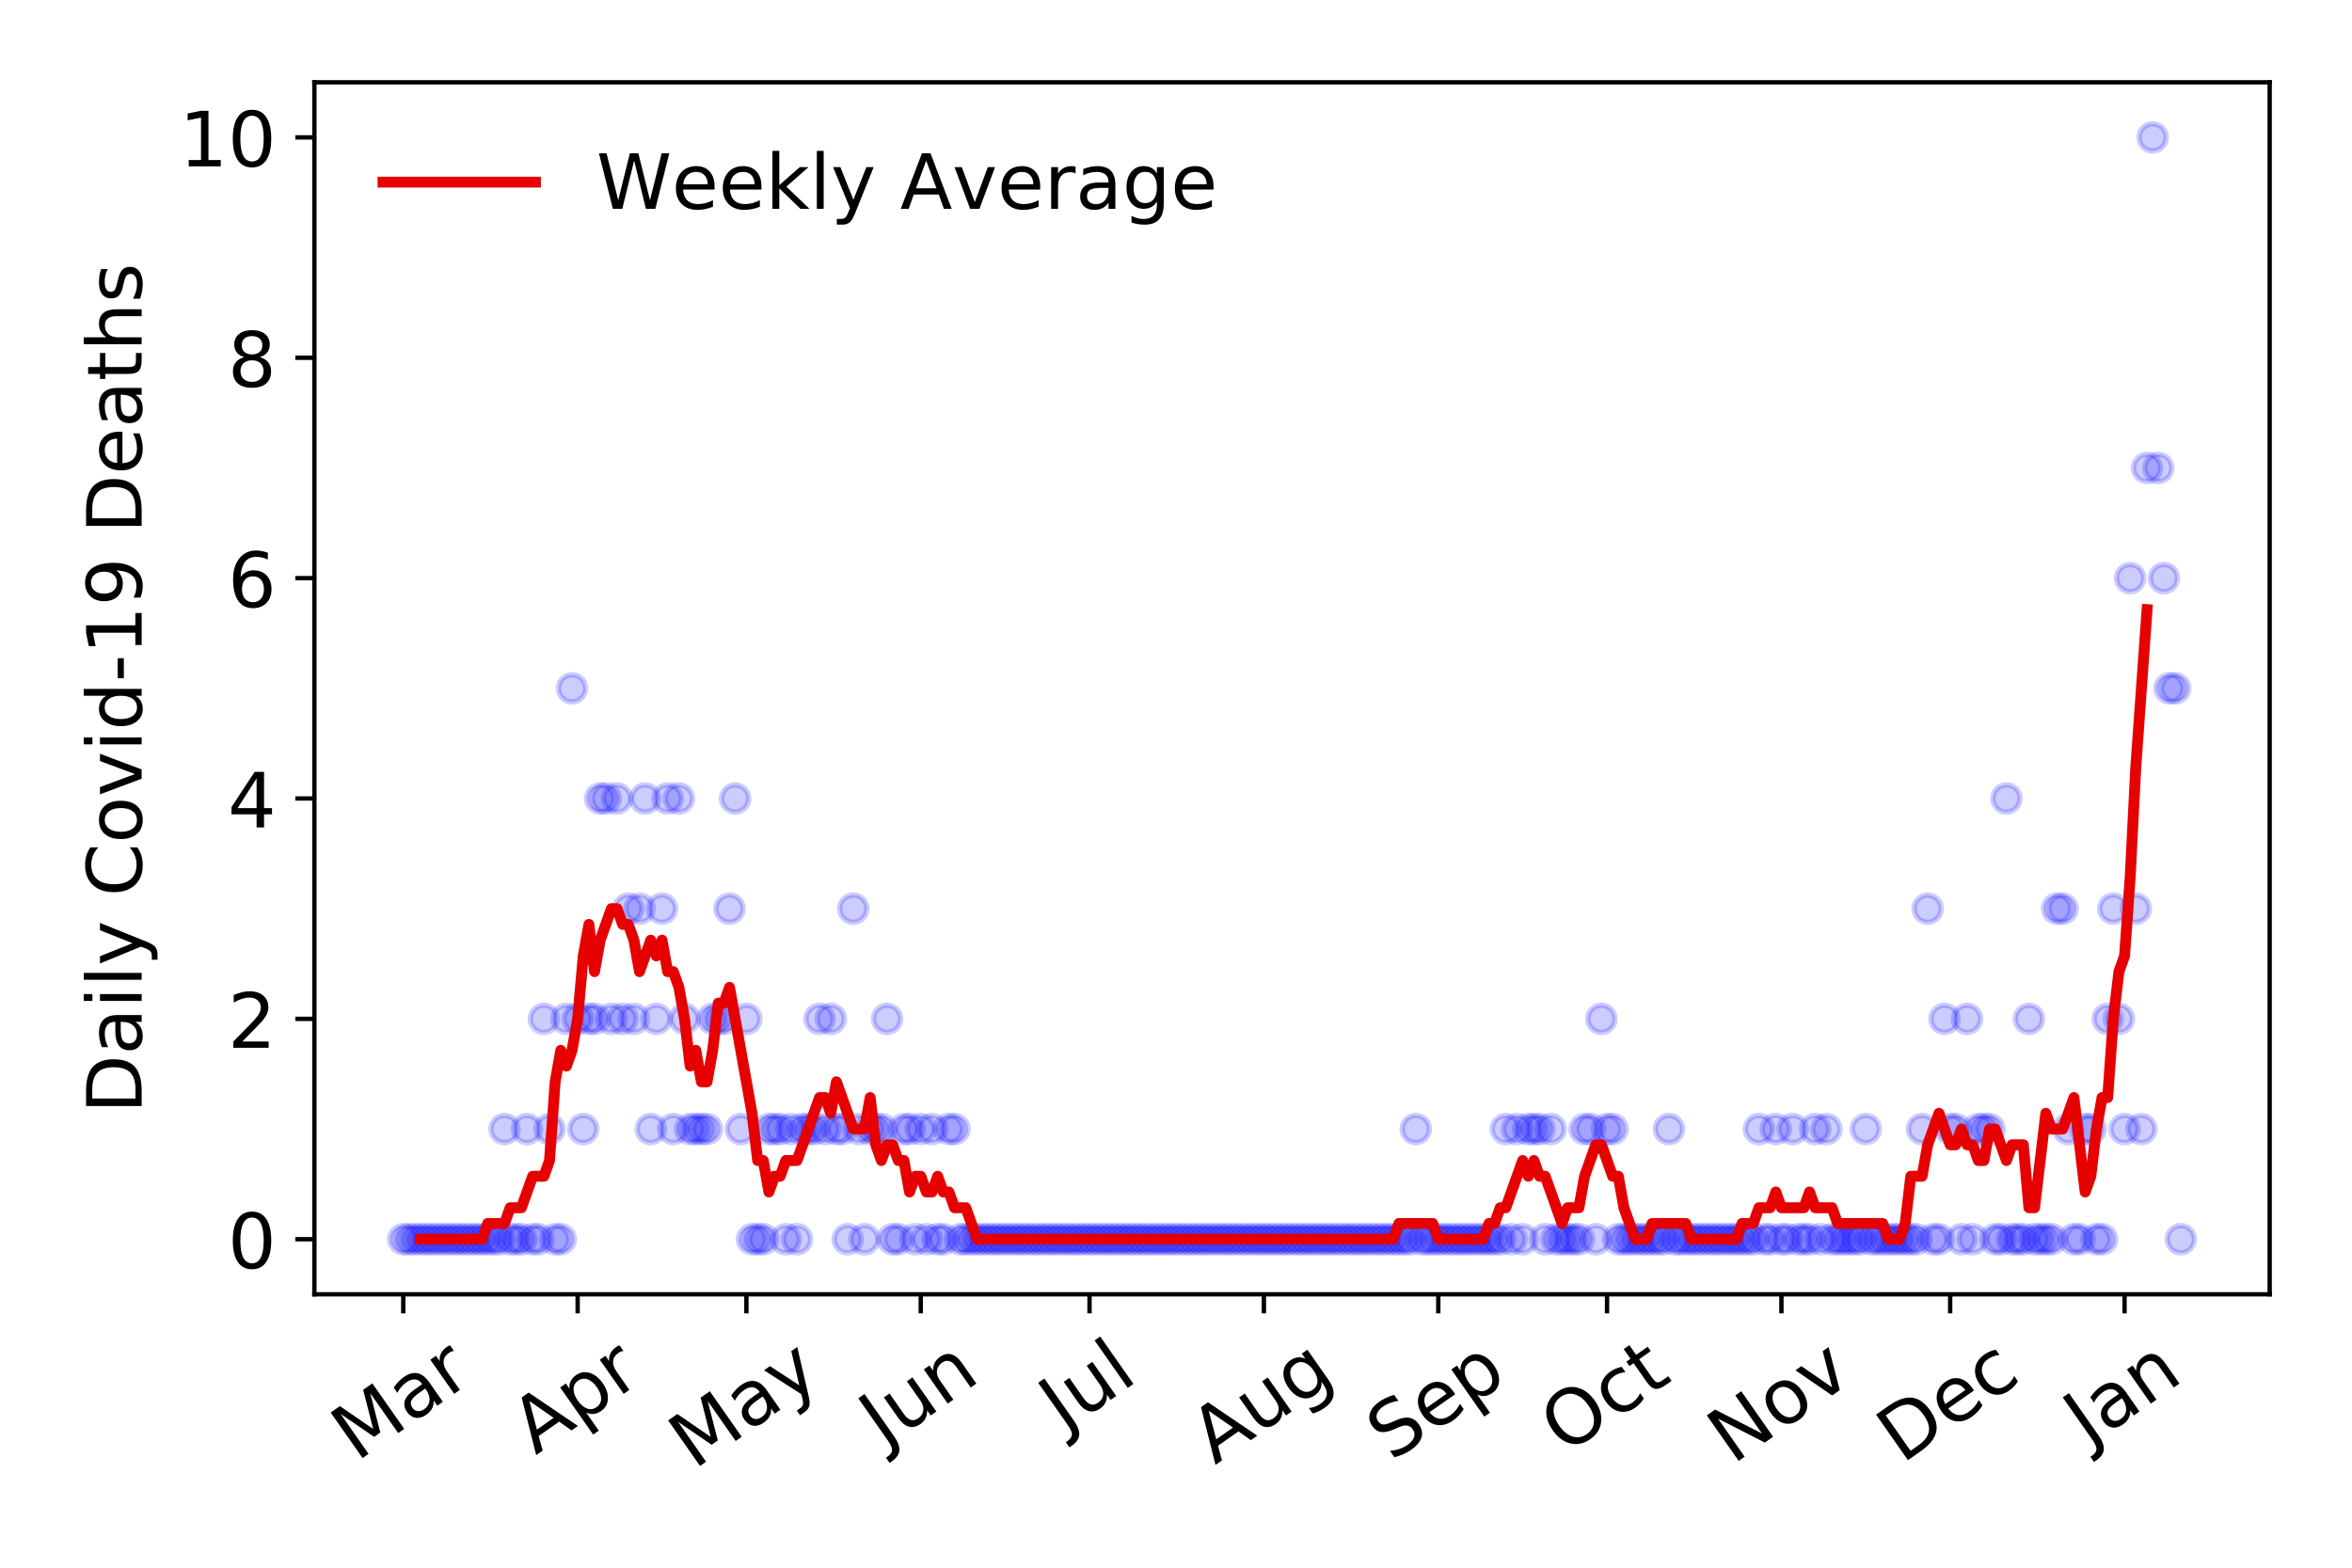 <?xml version="1.0" encoding="utf-8" standalone="no"?>
<!DOCTYPE svg PUBLIC "-//W3C//DTD SVG 1.1//EN"
  "http://www.w3.org/Graphics/SVG/1.1/DTD/svg11.dtd">
<!-- Created with matplotlib (https://matplotlib.org/) -->
<svg height="288pt" version="1.1" viewBox="0 0 432 288" width="432pt" xmlns="http://www.w3.org/2000/svg" xmlns:xlink="http://www.w3.org/1999/xlink">
 <defs>
  <style type="text/css">
*{stroke-linecap:butt;stroke-linejoin:round;}
  </style>
 </defs>
 <g id="figure_1">
  <g id="patch_1">
   <path d="M 0 288 
L 432 288 
L 432 0 
L 0 0 
z
" style="fill:#ffffff;"/>
  </g>
  <g id="axes_1">
   <g id="patch_2">
    <path d="M 57.745 237.778 
L 416.88 237.778 
L 416.88 15.12 
L 57.745 15.12 
z
" style="fill:#ffffff;"/>
   </g>
   <g id="matplotlib.axis_1">
    <g id="xtick_1">
     <g id="line2d_1">
      <defs>
       <path d="M 0 0 
L 0 3.5 
" id="m8b00832f32" style="stroke:#000000;stroke-width:0.8;"/>
      </defs>
      <g>
       <use style="stroke:#000000;stroke-width:0.8;" x="74.069" xlink:href="#m8b00832f32" y="237.778"/>
      </g>
     </g>
     <g id="text_1">
      <!-- Mar -->
      <defs>
       <path d="M 9.812 72.906 
L 24.516 72.906 
L 43.109 23.297 
L 61.812 72.906 
L 76.516 72.906 
L 76.516 0 
L 66.891 0 
L 66.891 64.016 
L 48.094 14.016 
L 38.188 14.016 
L 19.391 64.016 
L 19.391 0 
L 9.812 0 
z
" id="DejaVuSans-77"/>
       <path d="M 34.281 27.484 
Q 23.391 27.484 19.188 25 
Q 14.984 22.516 14.984 16.5 
Q 14.984 11.719 18.141 8.906 
Q 21.297 6.109 26.703 6.109 
Q 34.188 6.109 38.703 11.406 
Q 43.219 16.703 43.219 25.484 
L 43.219 27.484 
z
M 52.203 31.203 
L 52.203 0 
L 43.219 0 
L 43.219 8.297 
Q 40.141 3.328 35.547 0.953 
Q 30.953 -1.422 24.312 -1.422 
Q 15.922 -1.422 10.953 3.297 
Q 6 8.016 6 15.922 
Q 6 25.141 12.172 29.828 
Q 18.359 34.516 30.609 34.516 
L 43.219 34.516 
L 43.219 35.406 
Q 43.219 41.609 39.141 45 
Q 35.062 48.391 27.688 48.391 
Q 23 48.391 18.547 47.266 
Q 14.109 46.141 10.016 43.891 
L 10.016 52.203 
Q 14.938 54.109 19.578 55.047 
Q 24.219 56 28.609 56 
Q 40.484 56 46.344 49.844 
Q 52.203 43.703 52.203 31.203 
z
" id="DejaVuSans-97"/>
       <path d="M 41.109 46.297 
Q 39.594 47.172 37.812 47.578 
Q 36.031 48 33.891 48 
Q 26.266 48 22.188 43.047 
Q 18.109 38.094 18.109 28.812 
L 18.109 0 
L 9.078 0 
L 9.078 54.688 
L 18.109 54.688 
L 18.109 46.188 
Q 20.953 51.172 25.484 53.578 
Q 30.031 56 36.531 56 
Q 37.453 56 38.578 55.875 
Q 39.703 55.766 41.062 55.516 
z
" id="DejaVuSans-114"/>
      </defs>
      <g transform="translate(65.467 268.643)rotate(-35)scale(0.14 -0.14)">
       <use xlink:href="#DejaVuSans-77"/>
       <use x="86.279" xlink:href="#DejaVuSans-97"/>
       <use x="147.559" xlink:href="#DejaVuSans-114"/>
      </g>
     </g>
    </g>
    <g id="xtick_2">
     <g id="line2d_2">
      <g>
       <use style="stroke:#000000;stroke-width:0.8;" x="106.098" xlink:href="#m8b00832f32" y="237.778"/>
      </g>
     </g>
     <g id="text_2">
      <!-- Apr -->
      <defs>
       <path d="M 34.188 63.188 
L 20.797 26.906 
L 47.609 26.906 
z
M 28.609 72.906 
L 39.797 72.906 
L 67.578 0 
L 57.328 0 
L 50.688 18.703 
L 17.828 18.703 
L 11.188 0 
L 0.781 0 
z
" id="DejaVuSans-65"/>
       <path d="M 18.109 8.203 
L 18.109 -20.797 
L 9.078 -20.797 
L 9.078 54.688 
L 18.109 54.688 
L 18.109 46.391 
Q 20.953 51.266 25.266 53.625 
Q 29.594 56 35.594 56 
Q 45.562 56 51.781 48.094 
Q 58.016 40.188 58.016 27.297 
Q 58.016 14.406 51.781 6.484 
Q 45.562 -1.422 35.594 -1.422 
Q 29.594 -1.422 25.266 0.953 
Q 20.953 3.328 18.109 8.203 
z
M 48.688 27.297 
Q 48.688 37.203 44.609 42.844 
Q 40.531 48.484 33.406 48.484 
Q 26.266 48.484 22.188 42.844 
Q 18.109 37.203 18.109 27.297 
Q 18.109 17.391 22.188 11.75 
Q 26.266 6.109 33.406 6.109 
Q 40.531 6.109 44.609 11.75 
Q 48.688 17.391 48.688 27.297 
z
" id="DejaVuSans-112"/>
      </defs>
      <g transform="translate(98.394 267.384)rotate(-35)scale(0.14 -0.14)">
       <use xlink:href="#DejaVuSans-65"/>
       <use x="68.408" xlink:href="#DejaVuSans-112"/>
       <use x="131.885" xlink:href="#DejaVuSans-114"/>
      </g>
     </g>
    </g>
    <g id="xtick_3">
     <g id="line2d_3">
      <g>
       <use style="stroke:#000000;stroke-width:0.8;" x="137.094" xlink:href="#m8b00832f32" y="237.778"/>
      </g>
     </g>
     <g id="text_3">
      <!-- May -->
      <defs>
       <path d="M 32.172 -5.078 
Q 28.375 -14.844 24.75 -17.812 
Q 21.141 -20.797 15.094 -20.797 
L 7.906 -20.797 
L 7.906 -13.281 
L 13.188 -13.281 
Q 16.891 -13.281 18.938 -11.516 
Q 21 -9.766 23.484 -3.219 
L 25.094 0.875 
L 2.984 54.688 
L 12.5 54.688 
L 29.594 11.922 
L 46.688 54.688 
L 56.203 54.688 
z
" id="DejaVuSans-121"/>
      </defs>
      <g transform="translate(127.454 270.094)rotate(-35)scale(0.14 -0.14)">
       <use xlink:href="#DejaVuSans-77"/>
       <use x="86.279" xlink:href="#DejaVuSans-97"/>
       <use x="147.559" xlink:href="#DejaVuSans-121"/>
      </g>
     </g>
    </g>
    <g id="xtick_4">
     <g id="line2d_4">
      <g>
       <use style="stroke:#000000;stroke-width:0.8;" x="169.122" xlink:href="#m8b00832f32" y="237.778"/>
      </g>
     </g>
     <g id="text_4">
      <!-- Jun -->
      <defs>
       <path d="M 9.812 72.906 
L 19.672 72.906 
L 19.672 5.078 
Q 19.672 -8.109 14.672 -14.062 
Q 9.672 -20.016 -1.422 -20.016 
L -5.172 -20.016 
L -5.172 -11.719 
L -2.094 -11.719 
Q 4.438 -11.719 7.125 -8.047 
Q 9.812 -4.391 9.812 5.078 
z
" id="DejaVuSans-74"/>
       <path d="M 8.5 21.578 
L 8.5 54.688 
L 17.484 54.688 
L 17.484 21.922 
Q 17.484 14.156 20.5 10.266 
Q 23.531 6.391 29.594 6.391 
Q 36.859 6.391 41.078 11.031 
Q 45.312 15.672 45.312 23.688 
L 45.312 54.688 
L 54.297 54.688 
L 54.297 0 
L 45.312 0 
L 45.312 8.406 
Q 42.047 3.422 37.719 1 
Q 33.406 -1.422 27.688 -1.422 
Q 18.266 -1.422 13.375 4.438 
Q 8.5 10.297 8.5 21.578 
z
M 31.109 56 
z
" id="DejaVuSans-117"/>
       <path d="M 54.891 33.016 
L 54.891 0 
L 45.906 0 
L 45.906 32.719 
Q 45.906 40.484 42.875 44.328 
Q 39.844 48.188 33.797 48.188 
Q 26.516 48.188 22.312 43.547 
Q 18.109 38.922 18.109 30.906 
L 18.109 0 
L 9.078 0 
L 9.078 54.688 
L 18.109 54.688 
L 18.109 46.188 
Q 21.344 51.125 25.703 53.562 
Q 30.078 56 35.797 56 
Q 45.219 56 50.047 50.172 
Q 54.891 44.344 54.891 33.016 
z
" id="DejaVuSans-110"/>
      </defs>
      <g transform="translate(162.379 266.039)rotate(-35)scale(0.14 -0.14)">
       <use xlink:href="#DejaVuSans-74"/>
       <use x="29.492" xlink:href="#DejaVuSans-117"/>
       <use x="92.871" xlink:href="#DejaVuSans-110"/>
      </g>
     </g>
    </g>
    <g id="xtick_5">
     <g id="line2d_5">
      <g>
       <use style="stroke:#000000;stroke-width:0.8;" x="200.118" xlink:href="#m8b00832f32" y="237.778"/>
      </g>
     </g>
     <g id="text_5">
      <!-- Jul -->
      <defs>
       <path d="M 9.422 75.984 
L 18.406 75.984 
L 18.406 0 
L 9.422 0 
z
" id="DejaVuSans-108"/>
      </defs>
      <g transform="translate(195.415 263.181)rotate(-35)scale(0.14 -0.14)">
       <use xlink:href="#DejaVuSans-74"/>
       <use x="29.492" xlink:href="#DejaVuSans-117"/>
       <use x="92.871" xlink:href="#DejaVuSans-108"/>
      </g>
     </g>
    </g>
    <g id="xtick_6">
     <g id="line2d_6">
      <g>
       <use style="stroke:#000000;stroke-width:0.8;" x="232.147" xlink:href="#m8b00832f32" y="237.778"/>
      </g>
     </g>
     <g id="text_6">
      <!-- Aug -->
      <defs>
       <path d="M 45.406 27.984 
Q 45.406 37.75 41.375 43.109 
Q 37.359 48.484 30.078 48.484 
Q 22.859 48.484 18.828 43.109 
Q 14.797 37.75 14.797 27.984 
Q 14.797 18.266 18.828 12.891 
Q 22.859 7.516 30.078 7.516 
Q 37.359 7.516 41.375 12.891 
Q 45.406 18.266 45.406 27.984 
z
M 54.391 6.781 
Q 54.391 -7.172 48.188 -13.984 
Q 42 -20.797 29.203 -20.797 
Q 24.469 -20.797 20.266 -20.094 
Q 16.062 -19.391 12.109 -17.922 
L 12.109 -9.188 
Q 16.062 -11.328 19.922 -12.344 
Q 23.781 -13.375 27.781 -13.375 
Q 36.625 -13.375 41.016 -8.766 
Q 45.406 -4.156 45.406 5.172 
L 45.406 9.625 
Q 42.625 4.781 38.281 2.391 
Q 33.938 0 27.875 0 
Q 17.828 0 11.672 7.656 
Q 5.516 15.328 5.516 27.984 
Q 5.516 40.672 11.672 48.328 
Q 17.828 56 27.875 56 
Q 33.938 56 38.281 53.609 
Q 42.625 51.219 45.406 46.391 
L 45.406 54.688 
L 54.391 54.688 
z
" id="DejaVuSans-103"/>
      </defs>
      <g transform="translate(223.166 269.172)rotate(-35)scale(0.14 -0.14)">
       <use xlink:href="#DejaVuSans-65"/>
       <use x="68.408" xlink:href="#DejaVuSans-117"/>
       <use x="131.787" xlink:href="#DejaVuSans-103"/>
      </g>
     </g>
    </g>
    <g id="xtick_7">
     <g id="line2d_7">
      <g>
       <use style="stroke:#000000;stroke-width:0.8;" x="264.175" xlink:href="#m8b00832f32" y="237.778"/>
      </g>
     </g>
     <g id="text_7">
      <!-- Sep -->
      <defs>
       <path d="M 53.516 70.516 
L 53.516 60.891 
Q 47.906 63.578 42.922 64.891 
Q 37.938 66.219 33.297 66.219 
Q 25.25 66.219 20.875 63.094 
Q 16.5 59.969 16.5 54.203 
Q 16.5 49.359 19.406 46.891 
Q 22.312 44.438 30.422 42.922 
L 36.375 41.703 
Q 47.406 39.594 52.656 34.297 
Q 57.906 29 57.906 20.125 
Q 57.906 9.516 50.797 4.047 
Q 43.703 -1.422 29.984 -1.422 
Q 24.812 -1.422 18.969 -0.25 
Q 13.141 0.922 6.891 3.219 
L 6.891 13.375 
Q 12.891 10.016 18.656 8.297 
Q 24.422 6.594 29.984 6.594 
Q 38.422 6.594 43.016 9.906 
Q 47.609 13.234 47.609 19.391 
Q 47.609 24.75 44.312 27.781 
Q 41.016 30.812 33.5 32.328 
L 27.484 33.5 
Q 16.453 35.688 11.516 40.375 
Q 6.594 45.062 6.594 53.422 
Q 6.594 63.094 13.406 68.656 
Q 20.219 74.219 32.172 74.219 
Q 37.312 74.219 42.625 73.281 
Q 47.953 72.359 53.516 70.516 
z
" id="DejaVuSans-83"/>
       <path d="M 56.203 29.594 
L 56.203 25.203 
L 14.891 25.203 
Q 15.484 15.922 20.484 11.062 
Q 25.484 6.203 34.422 6.203 
Q 39.594 6.203 44.453 7.469 
Q 49.312 8.734 54.109 11.281 
L 54.109 2.781 
Q 49.266 0.734 44.188 -0.344 
Q 39.109 -1.422 33.891 -1.422 
Q 20.797 -1.422 13.156 6.188 
Q 5.516 13.812 5.516 26.812 
Q 5.516 40.234 12.766 48.109 
Q 20.016 56 32.328 56 
Q 43.359 56 49.781 48.891 
Q 56.203 41.797 56.203 29.594 
z
M 47.219 32.234 
Q 47.125 39.594 43.094 43.984 
Q 39.062 48.391 32.422 48.391 
Q 24.906 48.391 20.391 44.141 
Q 15.875 39.891 15.188 32.172 
z
" id="DejaVuSans-101"/>
      </defs>
      <g transform="translate(255.582 268.629)rotate(-35)scale(0.14 -0.14)">
       <use xlink:href="#DejaVuSans-83"/>
       <use x="63.477" xlink:href="#DejaVuSans-101"/>
       <use x="125" xlink:href="#DejaVuSans-112"/>
      </g>
     </g>
    </g>
    <g id="xtick_8">
     <g id="line2d_8">
      <g>
       <use style="stroke:#000000;stroke-width:0.8;" x="295.171" xlink:href="#m8b00832f32" y="237.778"/>
      </g>
     </g>
     <g id="text_8">
      <!-- Oct -->
      <defs>
       <path d="M 39.406 66.219 
Q 28.656 66.219 22.328 58.203 
Q 16.016 50.203 16.016 36.375 
Q 16.016 22.609 22.328 14.594 
Q 28.656 6.594 39.406 6.594 
Q 50.141 6.594 56.422 14.594 
Q 62.703 22.609 62.703 36.375 
Q 62.703 50.203 56.422 58.203 
Q 50.141 66.219 39.406 66.219 
z
M 39.406 74.219 
Q 54.734 74.219 63.906 63.938 
Q 73.094 53.656 73.094 36.375 
Q 73.094 19.141 63.906 8.859 
Q 54.734 -1.422 39.406 -1.422 
Q 24.031 -1.422 14.812 8.828 
Q 5.609 19.094 5.609 36.375 
Q 5.609 53.656 14.812 63.938 
Q 24.031 74.219 39.406 74.219 
z
" id="DejaVuSans-79"/>
       <path d="M 48.781 52.594 
L 48.781 44.188 
Q 44.969 46.297 41.141 47.344 
Q 37.312 48.391 33.406 48.391 
Q 24.656 48.391 19.812 42.844 
Q 14.984 37.312 14.984 27.297 
Q 14.984 17.281 19.812 11.734 
Q 24.656 6.203 33.406 6.203 
Q 37.312 6.203 41.141 7.25 
Q 44.969 8.297 48.781 10.406 
L 48.781 2.094 
Q 45.016 0.344 40.984 -0.531 
Q 36.969 -1.422 32.422 -1.422 
Q 20.062 -1.422 12.781 6.344 
Q 5.516 14.109 5.516 27.297 
Q 5.516 40.672 12.859 48.328 
Q 20.219 56 33.016 56 
Q 37.156 56 41.109 55.141 
Q 45.062 54.297 48.781 52.594 
z
" id="DejaVuSans-99"/>
       <path d="M 18.312 70.219 
L 18.312 54.688 
L 36.812 54.688 
L 36.812 47.703 
L 18.312 47.703 
L 18.312 18.016 
Q 18.312 11.328 20.141 9.422 
Q 21.969 7.516 27.594 7.516 
L 36.812 7.516 
L 36.812 0 
L 27.594 0 
Q 17.188 0 13.234 3.875 
Q 9.281 7.766 9.281 18.016 
L 9.281 47.703 
L 2.688 47.703 
L 2.688 54.688 
L 9.281 54.688 
L 9.281 70.219 
z
" id="DejaVuSans-116"/>
      </defs>
      <g transform="translate(287.472 267.377)rotate(-35)scale(0.14 -0.14)">
       <use xlink:href="#DejaVuSans-79"/>
       <use x="78.711" xlink:href="#DejaVuSans-99"/>
       <use x="133.691" xlink:href="#DejaVuSans-116"/>
      </g>
     </g>
    </g>
    <g id="xtick_9">
     <g id="line2d_9">
      <g>
       <use style="stroke:#000000;stroke-width:0.8;" x="327.2" xlink:href="#m8b00832f32" y="237.778"/>
      </g>
     </g>
     <g id="text_9">
      <!-- Nov -->
      <defs>
       <path d="M 9.812 72.906 
L 23.094 72.906 
L 55.422 11.922 
L 55.422 72.906 
L 64.984 72.906 
L 64.984 0 
L 51.703 0 
L 19.391 60.984 
L 19.391 0 
L 9.812 0 
z
" id="DejaVuSans-78"/>
       <path d="M 30.609 48.391 
Q 23.391 48.391 19.188 42.75 
Q 14.984 37.109 14.984 27.297 
Q 14.984 17.484 19.156 11.844 
Q 23.344 6.203 30.609 6.203 
Q 37.797 6.203 41.984 11.859 
Q 46.188 17.531 46.188 27.297 
Q 46.188 37.016 41.984 42.703 
Q 37.797 48.391 30.609 48.391 
z
M 30.609 56 
Q 42.328 56 49.016 48.375 
Q 55.719 40.766 55.719 27.297 
Q 55.719 13.875 49.016 6.219 
Q 42.328 -1.422 30.609 -1.422 
Q 18.844 -1.422 12.172 6.219 
Q 5.516 13.875 5.516 27.297 
Q 5.516 40.766 12.172 48.375 
Q 18.844 56 30.609 56 
z
" id="DejaVuSans-111"/>
       <path d="M 2.984 54.688 
L 12.5 54.688 
L 29.594 8.797 
L 46.688 54.688 
L 56.203 54.688 
L 35.688 0 
L 23.484 0 
z
" id="DejaVuSans-118"/>
      </defs>
      <g transform="translate(318.223 269.166)rotate(-35)scale(0.14 -0.14)">
       <use xlink:href="#DejaVuSans-78"/>
       <use x="74.805" xlink:href="#DejaVuSans-111"/>
       <use x="135.986" xlink:href="#DejaVuSans-118"/>
      </g>
     </g>
    </g>
    <g id="xtick_10">
     <g id="line2d_10">
      <g>
       <use style="stroke:#000000;stroke-width:0.8;" x="358.195" xlink:href="#m8b00832f32" y="237.778"/>
      </g>
     </g>
     <g id="text_10">
      <!-- Dec -->
      <defs>
       <path d="M 19.672 64.797 
L 19.672 8.109 
L 31.594 8.109 
Q 46.688 8.109 53.688 14.938 
Q 60.688 21.781 60.688 36.531 
Q 60.688 51.172 53.688 57.984 
Q 46.688 64.797 31.594 64.797 
z
M 9.812 72.906 
L 30.078 72.906 
Q 51.266 72.906 61.172 64.094 
Q 71.094 55.281 71.094 36.531 
Q 71.094 17.672 61.125 8.828 
Q 51.172 0 30.078 0 
L 9.812 0 
z
" id="DejaVuSans-68"/>
      </defs>
      <g transform="translate(349.315 269.032)rotate(-35)scale(0.14 -0.14)">
       <use xlink:href="#DejaVuSans-68"/>
       <use x="77.002" xlink:href="#DejaVuSans-101"/>
       <use x="138.525" xlink:href="#DejaVuSans-99"/>
      </g>
     </g>
    </g>
    <g id="xtick_11">
     <g id="line2d_11">
      <g>
       <use style="stroke:#000000;stroke-width:0.8;" x="390.224" xlink:href="#m8b00832f32" y="237.778"/>
      </g>
     </g>
     <g id="text_11">
      <!-- Jan -->
      <g transform="translate(383.6 265.871)rotate(-35)scale(0.14 -0.14)">
       <use xlink:href="#DejaVuSans-74"/>
       <use x="29.492" xlink:href="#DejaVuSans-97"/>
       <use x="90.771" xlink:href="#DejaVuSans-110"/>
      </g>
     </g>
    </g>
   </g>
   <g id="matplotlib.axis_2">
    <g id="ytick_1">
     <g id="line2d_12">
      <defs>
       <path d="M 0 0 
L -3.5 0 
" id="md74cdf64db" style="stroke:#000000;stroke-width:0.8;"/>
      </defs>
      <g>
       <use style="stroke:#000000;stroke-width:0.8;" x="57.745" xlink:href="#md74cdf64db" y="227.657"/>
      </g>
     </g>
     <g id="text_12">
      <!-- 0 -->
      <defs>
       <path d="M 31.781 66.406 
Q 24.172 66.406 20.328 58.906 
Q 16.5 51.422 16.5 36.375 
Q 16.5 21.391 20.328 13.891 
Q 24.172 6.391 31.781 6.391 
Q 39.453 6.391 43.281 13.891 
Q 47.125 21.391 47.125 36.375 
Q 47.125 51.422 43.281 58.906 
Q 39.453 66.406 31.781 66.406 
z
M 31.781 74.219 
Q 44.047 74.219 50.516 64.516 
Q 56.984 54.828 56.984 36.375 
Q 56.984 17.969 50.516 8.266 
Q 44.047 -1.422 31.781 -1.422 
Q 19.531 -1.422 13.062 8.266 
Q 6.594 17.969 6.594 36.375 
Q 6.594 54.828 13.062 64.516 
Q 19.531 74.219 31.781 74.219 
z
" id="DejaVuSans-48"/>
      </defs>
      <g transform="translate(41.837 232.976)scale(0.14 -0.14)">
       <use xlink:href="#DejaVuSans-48"/>
      </g>
     </g>
    </g>
    <g id="ytick_2">
     <g id="line2d_13">
      <g>
       <use style="stroke:#000000;stroke-width:0.8;" x="57.745" xlink:href="#md74cdf64db" y="187.174"/>
      </g>
     </g>
     <g id="text_13">
      <!-- 2 -->
      <defs>
       <path d="M 19.188 8.297 
L 53.609 8.297 
L 53.609 0 
L 7.328 0 
L 7.328 8.297 
Q 12.938 14.109 22.625 23.891 
Q 32.328 33.688 34.812 36.531 
Q 39.547 41.844 41.422 45.531 
Q 43.312 49.219 43.312 52.781 
Q 43.312 58.594 39.234 62.25 
Q 35.156 65.922 28.609 65.922 
Q 23.969 65.922 18.812 64.312 
Q 13.672 62.703 7.812 59.422 
L 7.812 69.391 
Q 13.766 71.781 18.938 73 
Q 24.125 74.219 28.422 74.219 
Q 39.75 74.219 46.484 68.547 
Q 53.219 62.891 53.219 53.422 
Q 53.219 48.922 51.531 44.891 
Q 49.859 40.875 45.406 35.406 
Q 44.188 33.984 37.641 27.219 
Q 31.109 20.453 19.188 8.297 
z
" id="DejaVuSans-50"/>
      </defs>
      <g transform="translate(41.837 192.493)scale(0.14 -0.14)">
       <use xlink:href="#DejaVuSans-50"/>
      </g>
     </g>
    </g>
    <g id="ytick_3">
     <g id="line2d_14">
      <g>
       <use style="stroke:#000000;stroke-width:0.8;" x="57.745" xlink:href="#md74cdf64db" y="146.691"/>
      </g>
     </g>
     <g id="text_14">
      <!-- 4 -->
      <defs>
       <path d="M 37.797 64.312 
L 12.891 25.391 
L 37.797 25.391 
z
M 35.203 72.906 
L 47.609 72.906 
L 47.609 25.391 
L 58.016 25.391 
L 58.016 17.188 
L 47.609 17.188 
L 47.609 0 
L 37.797 0 
L 37.797 17.188 
L 4.891 17.188 
L 4.891 26.703 
z
" id="DejaVuSans-52"/>
      </defs>
      <g transform="translate(41.837 152.01)scale(0.14 -0.14)">
       <use xlink:href="#DejaVuSans-52"/>
      </g>
     </g>
    </g>
    <g id="ytick_4">
     <g id="line2d_15">
      <g>
       <use style="stroke:#000000;stroke-width:0.8;" x="57.745" xlink:href="#md74cdf64db" y="106.207"/>
      </g>
     </g>
     <g id="text_15">
      <!-- 6 -->
      <defs>
       <path d="M 33.016 40.375 
Q 26.375 40.375 22.484 35.828 
Q 18.609 31.297 18.609 23.391 
Q 18.609 15.531 22.484 10.953 
Q 26.375 6.391 33.016 6.391 
Q 39.656 6.391 43.531 10.953 
Q 47.406 15.531 47.406 23.391 
Q 47.406 31.297 43.531 35.828 
Q 39.656 40.375 33.016 40.375 
z
M 52.594 71.297 
L 52.594 62.312 
Q 48.875 64.062 45.094 64.984 
Q 41.312 65.922 37.594 65.922 
Q 27.828 65.922 22.672 59.328 
Q 17.531 52.734 16.797 39.406 
Q 19.672 43.656 24.016 45.922 
Q 28.375 48.188 33.594 48.188 
Q 44.578 48.188 50.953 41.516 
Q 57.328 34.859 57.328 23.391 
Q 57.328 12.156 50.688 5.359 
Q 44.047 -1.422 33.016 -1.422 
Q 20.359 -1.422 13.672 8.266 
Q 6.984 17.969 6.984 36.375 
Q 6.984 53.656 15.188 63.938 
Q 23.391 74.219 37.203 74.219 
Q 40.922 74.219 44.703 73.484 
Q 48.484 72.75 52.594 71.297 
z
" id="DejaVuSans-54"/>
      </defs>
      <g transform="translate(41.837 111.526)scale(0.14 -0.14)">
       <use xlink:href="#DejaVuSans-54"/>
      </g>
     </g>
    </g>
    <g id="ytick_5">
     <g id="line2d_16">
      <g>
       <use style="stroke:#000000;stroke-width:0.8;" x="57.745" xlink:href="#md74cdf64db" y="65.724"/>
      </g>
     </g>
     <g id="text_16">
      <!-- 8 -->
      <defs>
       <path d="M 31.781 34.625 
Q 24.75 34.625 20.719 30.859 
Q 16.703 27.094 16.703 20.516 
Q 16.703 13.922 20.719 10.156 
Q 24.75 6.391 31.781 6.391 
Q 38.812 6.391 42.859 10.172 
Q 46.922 13.969 46.922 20.516 
Q 46.922 27.094 42.891 30.859 
Q 38.875 34.625 31.781 34.625 
z
M 21.922 38.812 
Q 15.578 40.375 12.031 44.719 
Q 8.5 49.078 8.5 55.328 
Q 8.5 64.062 14.719 69.141 
Q 20.953 74.219 31.781 74.219 
Q 42.672 74.219 48.875 69.141 
Q 55.078 64.062 55.078 55.328 
Q 55.078 49.078 51.531 44.719 
Q 48 40.375 41.703 38.812 
Q 48.828 37.156 52.797 32.312 
Q 56.781 27.484 56.781 20.516 
Q 56.781 9.906 50.312 4.234 
Q 43.844 -1.422 31.781 -1.422 
Q 19.734 -1.422 13.25 4.234 
Q 6.781 9.906 6.781 20.516 
Q 6.781 27.484 10.781 32.312 
Q 14.797 37.156 21.922 38.812 
z
M 18.312 54.391 
Q 18.312 48.734 21.844 45.562 
Q 25.391 42.391 31.781 42.391 
Q 38.141 42.391 41.719 45.562 
Q 45.312 48.734 45.312 54.391 
Q 45.312 60.062 41.719 63.234 
Q 38.141 66.406 31.781 66.406 
Q 25.391 66.406 21.844 63.234 
Q 18.312 60.062 18.312 54.391 
z
" id="DejaVuSans-56"/>
      </defs>
      <g transform="translate(41.837 71.043)scale(0.14 -0.14)">
       <use xlink:href="#DejaVuSans-56"/>
      </g>
     </g>
    </g>
    <g id="ytick_6">
     <g id="line2d_17">
      <g>
       <use style="stroke:#000000;stroke-width:0.8;" x="57.745" xlink:href="#md74cdf64db" y="25.241"/>
      </g>
     </g>
     <g id="text_17">
      <!-- 10 -->
      <defs>
       <path d="M 12.406 8.297 
L 28.516 8.297 
L 28.516 63.922 
L 10.984 60.406 
L 10.984 69.391 
L 28.422 72.906 
L 38.281 72.906 
L 38.281 8.297 
L 54.391 8.297 
L 54.391 0 
L 12.406 0 
z
" id="DejaVuSans-49"/>
      </defs>
      <g transform="translate(32.93 30.56)scale(0.14 -0.14)">
       <use xlink:href="#DejaVuSans-49"/>
       <use x="63.623" xlink:href="#DejaVuSans-48"/>
      </g>
     </g>
    </g>
    <g id="text_18">
     <!-- Daily Covid-19 Deaths -->
     <defs>
      <path d="M 9.422 54.688 
L 18.406 54.688 
L 18.406 0 
L 9.422 0 
z
M 9.422 75.984 
L 18.406 75.984 
L 18.406 64.594 
L 9.422 64.594 
z
" id="DejaVuSans-105"/>
      <path id="DejaVuSans-32"/>
      <path d="M 64.406 67.281 
L 64.406 56.891 
Q 59.422 61.531 53.781 63.812 
Q 48.141 66.109 41.797 66.109 
Q 29.297 66.109 22.656 58.469 
Q 16.016 50.828 16.016 36.375 
Q 16.016 21.969 22.656 14.328 
Q 29.297 6.688 41.797 6.688 
Q 48.141 6.688 53.781 8.984 
Q 59.422 11.281 64.406 15.922 
L 64.406 5.609 
Q 59.234 2.094 53.438 0.328 
Q 47.656 -1.422 41.219 -1.422 
Q 24.656 -1.422 15.125 8.703 
Q 5.609 18.844 5.609 36.375 
Q 5.609 53.953 15.125 64.078 
Q 24.656 74.219 41.219 74.219 
Q 47.75 74.219 53.531 72.484 
Q 59.328 70.75 64.406 67.281 
z
" id="DejaVuSans-67"/>
      <path d="M 45.406 46.391 
L 45.406 75.984 
L 54.391 75.984 
L 54.391 0 
L 45.406 0 
L 45.406 8.203 
Q 42.578 3.328 38.25 0.953 
Q 33.938 -1.422 27.875 -1.422 
Q 17.969 -1.422 11.734 6.484 
Q 5.516 14.406 5.516 27.297 
Q 5.516 40.188 11.734 48.094 
Q 17.969 56 27.875 56 
Q 33.938 56 38.25 53.625 
Q 42.578 51.266 45.406 46.391 
z
M 14.797 27.297 
Q 14.797 17.391 18.875 11.75 
Q 22.953 6.109 30.078 6.109 
Q 37.203 6.109 41.297 11.75 
Q 45.406 17.391 45.406 27.297 
Q 45.406 37.203 41.297 42.844 
Q 37.203 48.484 30.078 48.484 
Q 22.953 48.484 18.875 42.844 
Q 14.797 37.203 14.797 27.297 
z
" id="DejaVuSans-100"/>
      <path d="M 4.891 31.391 
L 31.203 31.391 
L 31.203 23.391 
L 4.891 23.391 
z
" id="DejaVuSans-45"/>
      <path d="M 10.984 1.516 
L 10.984 10.5 
Q 14.703 8.734 18.5 7.812 
Q 22.312 6.891 25.984 6.891 
Q 35.75 6.891 40.891 13.453 
Q 46.047 20.016 46.781 33.406 
Q 43.953 29.203 39.594 26.953 
Q 35.25 24.703 29.984 24.703 
Q 19.047 24.703 12.672 31.312 
Q 6.297 37.938 6.297 49.422 
Q 6.297 60.641 12.938 67.422 
Q 19.578 74.219 30.609 74.219 
Q 43.266 74.219 49.922 64.516 
Q 56.594 54.828 56.594 36.375 
Q 56.594 19.141 48.406 8.859 
Q 40.234 -1.422 26.422 -1.422 
Q 22.703 -1.422 18.891 -0.688 
Q 15.094 0.047 10.984 1.516 
z
M 30.609 32.422 
Q 37.25 32.422 41.125 36.953 
Q 45.016 41.5 45.016 49.422 
Q 45.016 57.281 41.125 61.844 
Q 37.25 66.406 30.609 66.406 
Q 23.969 66.406 20.094 61.844 
Q 16.219 57.281 16.219 49.422 
Q 16.219 41.5 20.094 36.953 
Q 23.969 32.422 30.609 32.422 
z
" id="DejaVuSans-57"/>
      <path d="M 54.891 33.016 
L 54.891 0 
L 45.906 0 
L 45.906 32.719 
Q 45.906 40.484 42.875 44.328 
Q 39.844 48.188 33.797 48.188 
Q 26.516 48.188 22.312 43.547 
Q 18.109 38.922 18.109 30.906 
L 18.109 0 
L 9.078 0 
L 9.078 75.984 
L 18.109 75.984 
L 18.109 46.188 
Q 21.344 51.125 25.703 53.562 
Q 30.078 56 35.797 56 
Q 45.219 56 50.047 50.172 
Q 54.891 44.344 54.891 33.016 
z
" id="DejaVuSans-104"/>
      <path d="M 44.281 53.078 
L 44.281 44.578 
Q 40.484 46.531 36.375 47.5 
Q 32.281 48.484 27.875 48.484 
Q 21.188 48.484 17.844 46.438 
Q 14.5 44.391 14.5 40.281 
Q 14.5 37.156 16.891 35.375 
Q 19.281 33.594 26.516 31.984 
L 29.594 31.297 
Q 39.156 29.25 43.188 25.516 
Q 47.219 21.781 47.219 15.094 
Q 47.219 7.469 41.188 3.016 
Q 35.156 -1.422 24.609 -1.422 
Q 20.219 -1.422 15.453 -0.562 
Q 10.688 0.297 5.422 2 
L 5.422 11.281 
Q 10.406 8.688 15.234 7.391 
Q 20.062 6.109 24.812 6.109 
Q 31.156 6.109 34.562 8.281 
Q 37.984 10.453 37.984 14.406 
Q 37.984 18.062 35.516 20.016 
Q 33.062 21.969 24.703 23.781 
L 21.578 24.516 
Q 13.234 26.266 9.516 29.906 
Q 5.812 33.547 5.812 39.891 
Q 5.812 47.609 11.281 51.797 
Q 16.75 56 26.812 56 
Q 31.781 56 36.172 55.266 
Q 40.578 54.547 44.281 53.078 
z
" id="DejaVuSans-115"/>
     </defs>
     <g transform="translate(26.018 204.56)rotate(-90)scale(0.14 -0.14)">
      <use xlink:href="#DejaVuSans-68"/>
      <use x="77.002" xlink:href="#DejaVuSans-97"/>
      <use x="138.281" xlink:href="#DejaVuSans-105"/>
      <use x="166.064" xlink:href="#DejaVuSans-108"/>
      <use x="193.848" xlink:href="#DejaVuSans-121"/>
      <use x="253.027" xlink:href="#DejaVuSans-32"/>
      <use x="284.814" xlink:href="#DejaVuSans-67"/>
      <use x="354.639" xlink:href="#DejaVuSans-111"/>
      <use x="415.82" xlink:href="#DejaVuSans-118"/>
      <use x="475" xlink:href="#DejaVuSans-105"/>
      <use x="502.783" xlink:href="#DejaVuSans-100"/>
      <use x="566.26" xlink:href="#DejaVuSans-45"/>
      <use x="602.344" xlink:href="#DejaVuSans-49"/>
      <use x="665.967" xlink:href="#DejaVuSans-57"/>
      <use x="729.59" xlink:href="#DejaVuSans-32"/>
      <use x="761.377" xlink:href="#DejaVuSans-68"/>
      <use x="838.379" xlink:href="#DejaVuSans-101"/>
      <use x="899.902" xlink:href="#DejaVuSans-97"/>
      <use x="961.182" xlink:href="#DejaVuSans-116"/>
      <use x="1000.391" xlink:href="#DejaVuSans-104"/>
      <use x="1063.77" xlink:href="#DejaVuSans-115"/>
     </g>
    </g>
   </g>
   <g id="line2d_18">
    <defs>
     <path d="M 0 2.5 
C 0.663 2.5 1.299 2.237 1.768 1.768 
C 2.237 1.299 2.5 0.663 2.5 0 
C 2.5 -0.663 2.237 -1.299 1.768 -1.768 
C 1.299 -2.237 0.663 -2.5 0 -2.5 
C -0.663 -2.5 -1.299 -2.237 -1.768 -1.768 
C -2.237 -1.299 -2.5 -0.663 -2.5 0 
C -2.5 0.663 -2.237 1.299 -1.768 1.768 
C -1.299 2.237 -0.663 2.5 0 2.5 
z
" id="m34b789647f" style="stroke:#0000ff;stroke-opacity:0.2;"/>
    </defs>
    <g clip-path="url(#p5fe53cb2a4)">
     <use style="fill:#0000ff;fill-opacity:0.2;stroke:#0000ff;stroke-opacity:0.2;" x="74.069" xlink:href="#m34b789647f" y="227.657"/>
     <use style="fill:#0000ff;fill-opacity:0.2;stroke:#0000ff;stroke-opacity:0.2;" x="75.103" xlink:href="#m34b789647f" y="227.657"/>
     <use style="fill:#0000ff;fill-opacity:0.2;stroke:#0000ff;stroke-opacity:0.2;" x="76.136" xlink:href="#m34b789647f" y="227.657"/>
     <use style="fill:#0000ff;fill-opacity:0.2;stroke:#0000ff;stroke-opacity:0.2;" x="77.169" xlink:href="#m34b789647f" y="227.657"/>
     <use style="fill:#0000ff;fill-opacity:0.2;stroke:#0000ff;stroke-opacity:0.2;" x="78.202" xlink:href="#m34b789647f" y="227.657"/>
     <use style="fill:#0000ff;fill-opacity:0.2;stroke:#0000ff;stroke-opacity:0.2;" x="79.235" xlink:href="#m34b789647f" y="227.657"/>
     <use style="fill:#0000ff;fill-opacity:0.2;stroke:#0000ff;stroke-opacity:0.2;" x="80.268" xlink:href="#m34b789647f" y="227.657"/>
     <use style="fill:#0000ff;fill-opacity:0.2;stroke:#0000ff;stroke-opacity:0.2;" x="81.302" xlink:href="#m34b789647f" y="227.657"/>
     <use style="fill:#0000ff;fill-opacity:0.2;stroke:#0000ff;stroke-opacity:0.2;" x="82.335" xlink:href="#m34b789647f" y="227.657"/>
     <use style="fill:#0000ff;fill-opacity:0.2;stroke:#0000ff;stroke-opacity:0.2;" x="83.368" xlink:href="#m34b789647f" y="227.657"/>
     <use style="fill:#0000ff;fill-opacity:0.2;stroke:#0000ff;stroke-opacity:0.2;" x="84.401" xlink:href="#m34b789647f" y="227.657"/>
     <use style="fill:#0000ff;fill-opacity:0.2;stroke:#0000ff;stroke-opacity:0.2;" x="85.434" xlink:href="#m34b789647f" y="227.657"/>
     <use style="fill:#0000ff;fill-opacity:0.2;stroke:#0000ff;stroke-opacity:0.2;" x="86.468" xlink:href="#m34b789647f" y="227.657"/>
     <use style="fill:#0000ff;fill-opacity:0.2;stroke:#0000ff;stroke-opacity:0.2;" x="87.501" xlink:href="#m34b789647f" y="227.657"/>
     <use style="fill:#0000ff;fill-opacity:0.2;stroke:#0000ff;stroke-opacity:0.2;" x="88.534" xlink:href="#m34b789647f" y="227.657"/>
     <use style="fill:#0000ff;fill-opacity:0.2;stroke:#0000ff;stroke-opacity:0.2;" x="89.567" xlink:href="#m34b789647f" y="227.657"/>
     <use style="fill:#0000ff;fill-opacity:0.2;stroke:#0000ff;stroke-opacity:0.2;" x="90.6" xlink:href="#m34b789647f" y="227.657"/>
     <use style="fill:#0000ff;fill-opacity:0.2;stroke:#0000ff;stroke-opacity:0.2;" x="91.633" xlink:href="#m34b789647f" y="227.657"/>
     <use style="fill:#0000ff;fill-opacity:0.2;stroke:#0000ff;stroke-opacity:0.2;" x="92.667" xlink:href="#m34b789647f" y="207.416"/>
     <use style="fill:#0000ff;fill-opacity:0.2;stroke:#0000ff;stroke-opacity:0.2;" x="93.7" xlink:href="#m34b789647f" y="227.657"/>
     <use style="fill:#0000ff;fill-opacity:0.2;stroke:#0000ff;stroke-opacity:0.2;" x="94.733" xlink:href="#m34b789647f" y="227.657"/>
     <use style="fill:#0000ff;fill-opacity:0.2;stroke:#0000ff;stroke-opacity:0.2;" x="95.766" xlink:href="#m34b789647f" y="227.657"/>
     <use style="fill:#0000ff;fill-opacity:0.2;stroke:#0000ff;stroke-opacity:0.2;" x="96.799" xlink:href="#m34b789647f" y="207.416"/>
     <use style="fill:#0000ff;fill-opacity:0.2;stroke:#0000ff;stroke-opacity:0.2;" x="97.833" xlink:href="#m34b789647f" y="227.657"/>
     <use style="fill:#0000ff;fill-opacity:0.2;stroke:#0000ff;stroke-opacity:0.2;" x="98.866" xlink:href="#m34b789647f" y="227.657"/>
     <use style="fill:#0000ff;fill-opacity:0.2;stroke:#0000ff;stroke-opacity:0.2;" x="99.899" xlink:href="#m34b789647f" y="187.174"/>
     <use style="fill:#0000ff;fill-opacity:0.2;stroke:#0000ff;stroke-opacity:0.2;" x="100.932" xlink:href="#m34b789647f" y="207.416"/>
     <use style="fill:#0000ff;fill-opacity:0.2;stroke:#0000ff;stroke-opacity:0.2;" x="101.965" xlink:href="#m34b789647f" y="227.657"/>
     <use style="fill:#0000ff;fill-opacity:0.2;stroke:#0000ff;stroke-opacity:0.2;" x="102.998" xlink:href="#m34b789647f" y="227.657"/>
     <use style="fill:#0000ff;fill-opacity:0.2;stroke:#0000ff;stroke-opacity:0.2;" x="104.032" xlink:href="#m34b789647f" y="187.174"/>
     <use style="fill:#0000ff;fill-opacity:0.2;stroke:#0000ff;stroke-opacity:0.2;" x="105.065" xlink:href="#m34b789647f" y="126.449"/>
     <use style="fill:#0000ff;fill-opacity:0.2;stroke:#0000ff;stroke-opacity:0.2;" x="106.098" xlink:href="#m34b789647f" y="187.174"/>
     <use style="fill:#0000ff;fill-opacity:0.2;stroke:#0000ff;stroke-opacity:0.2;" x="107.131" xlink:href="#m34b789647f" y="207.416"/>
     <use style="fill:#0000ff;fill-opacity:0.2;stroke:#0000ff;stroke-opacity:0.2;" x="108.164" xlink:href="#m34b789647f" y="187.174"/>
     <use style="fill:#0000ff;fill-opacity:0.2;stroke:#0000ff;stroke-opacity:0.2;" x="109.198" xlink:href="#m34b789647f" y="187.174"/>
     <use style="fill:#0000ff;fill-opacity:0.2;stroke:#0000ff;stroke-opacity:0.2;" x="110.231" xlink:href="#m34b789647f" y="146.691"/>
     <use style="fill:#0000ff;fill-opacity:0.2;stroke:#0000ff;stroke-opacity:0.2;" x="111.264" xlink:href="#m34b789647f" y="146.691"/>
     <use style="fill:#0000ff;fill-opacity:0.2;stroke:#0000ff;stroke-opacity:0.2;" x="112.297" xlink:href="#m34b789647f" y="187.174"/>
     <use style="fill:#0000ff;fill-opacity:0.2;stroke:#0000ff;stroke-opacity:0.2;" x="113.33" xlink:href="#m34b789647f" y="146.691"/>
     <use style="fill:#0000ff;fill-opacity:0.2;stroke:#0000ff;stroke-opacity:0.2;" x="114.364" xlink:href="#m34b789647f" y="187.174"/>
     <use style="fill:#0000ff;fill-opacity:0.2;stroke:#0000ff;stroke-opacity:0.2;" x="115.397" xlink:href="#m34b789647f" y="166.932"/>
     <use style="fill:#0000ff;fill-opacity:0.2;stroke:#0000ff;stroke-opacity:0.2;" x="116.43" xlink:href="#m34b789647f" y="187.174"/>
     <use style="fill:#0000ff;fill-opacity:0.2;stroke:#0000ff;stroke-opacity:0.2;" x="117.463" xlink:href="#m34b789647f" y="166.932"/>
     <use style="fill:#0000ff;fill-opacity:0.2;stroke:#0000ff;stroke-opacity:0.2;" x="118.496" xlink:href="#m34b789647f" y="146.691"/>
     <use style="fill:#0000ff;fill-opacity:0.2;stroke:#0000ff;stroke-opacity:0.2;" x="119.529" xlink:href="#m34b789647f" y="207.416"/>
     <use style="fill:#0000ff;fill-opacity:0.2;stroke:#0000ff;stroke-opacity:0.2;" x="120.563" xlink:href="#m34b789647f" y="187.174"/>
     <use style="fill:#0000ff;fill-opacity:0.2;stroke:#0000ff;stroke-opacity:0.2;" x="121.596" xlink:href="#m34b789647f" y="166.932"/>
     <use style="fill:#0000ff;fill-opacity:0.2;stroke:#0000ff;stroke-opacity:0.2;" x="122.629" xlink:href="#m34b789647f" y="146.691"/>
     <use style="fill:#0000ff;fill-opacity:0.2;stroke:#0000ff;stroke-opacity:0.2;" x="123.662" xlink:href="#m34b789647f" y="207.416"/>
     <use style="fill:#0000ff;fill-opacity:0.2;stroke:#0000ff;stroke-opacity:0.2;" x="124.695" xlink:href="#m34b789647f" y="146.691"/>
     <use style="fill:#0000ff;fill-opacity:0.2;stroke:#0000ff;stroke-opacity:0.2;" x="125.729" xlink:href="#m34b789647f" y="187.174"/>
     <use style="fill:#0000ff;fill-opacity:0.2;stroke:#0000ff;stroke-opacity:0.2;" x="126.762" xlink:href="#m34b789647f" y="207.416"/>
     <use style="fill:#0000ff;fill-opacity:0.2;stroke:#0000ff;stroke-opacity:0.2;" x="127.795" xlink:href="#m34b789647f" y="207.416"/>
     <use style="fill:#0000ff;fill-opacity:0.2;stroke:#0000ff;stroke-opacity:0.2;" x="128.828" xlink:href="#m34b789647f" y="207.416"/>
     <use style="fill:#0000ff;fill-opacity:0.2;stroke:#0000ff;stroke-opacity:0.2;" x="129.861" xlink:href="#m34b789647f" y="207.416"/>
     <use style="fill:#0000ff;fill-opacity:0.2;stroke:#0000ff;stroke-opacity:0.2;" x="130.894" xlink:href="#m34b789647f" y="187.174"/>
     <use style="fill:#0000ff;fill-opacity:0.2;stroke:#0000ff;stroke-opacity:0.2;" x="131.928" xlink:href="#m34b789647f" y="187.174"/>
     <use style="fill:#0000ff;fill-opacity:0.2;stroke:#0000ff;stroke-opacity:0.2;" x="132.961" xlink:href="#m34b789647f" y="187.174"/>
     <use style="fill:#0000ff;fill-opacity:0.2;stroke:#0000ff;stroke-opacity:0.2;" x="133.994" xlink:href="#m34b789647f" y="166.932"/>
     <use style="fill:#0000ff;fill-opacity:0.2;stroke:#0000ff;stroke-opacity:0.2;" x="135.027" xlink:href="#m34b789647f" y="146.691"/>
     <use style="fill:#0000ff;fill-opacity:0.2;stroke:#0000ff;stroke-opacity:0.2;" x="136.06" xlink:href="#m34b789647f" y="207.416"/>
     <use style="fill:#0000ff;fill-opacity:0.2;stroke:#0000ff;stroke-opacity:0.2;" x="137.094" xlink:href="#m34b789647f" y="187.174"/>
     <use style="fill:#0000ff;fill-opacity:0.2;stroke:#0000ff;stroke-opacity:0.2;" x="138.127" xlink:href="#m34b789647f" y="227.657"/>
     <use style="fill:#0000ff;fill-opacity:0.2;stroke:#0000ff;stroke-opacity:0.2;" x="139.16" xlink:href="#m34b789647f" y="227.657"/>
     <use style="fill:#0000ff;fill-opacity:0.2;stroke:#0000ff;stroke-opacity:0.2;" x="140.193" xlink:href="#m34b789647f" y="227.657"/>
     <use style="fill:#0000ff;fill-opacity:0.2;stroke:#0000ff;stroke-opacity:0.2;" x="141.226" xlink:href="#m34b789647f" y="207.416"/>
     <use style="fill:#0000ff;fill-opacity:0.2;stroke:#0000ff;stroke-opacity:0.2;" x="142.26" xlink:href="#m34b789647f" y="207.416"/>
     <use style="fill:#0000ff;fill-opacity:0.2;stroke:#0000ff;stroke-opacity:0.2;" x="143.293" xlink:href="#m34b789647f" y="207.416"/>
     <use style="fill:#0000ff;fill-opacity:0.2;stroke:#0000ff;stroke-opacity:0.2;" x="144.326" xlink:href="#m34b789647f" y="227.657"/>
     <use style="fill:#0000ff;fill-opacity:0.2;stroke:#0000ff;stroke-opacity:0.2;" x="145.359" xlink:href="#m34b789647f" y="207.416"/>
     <use style="fill:#0000ff;fill-opacity:0.2;stroke:#0000ff;stroke-opacity:0.2;" x="146.392" xlink:href="#m34b789647f" y="227.657"/>
     <use style="fill:#0000ff;fill-opacity:0.2;stroke:#0000ff;stroke-opacity:0.2;" x="147.425" xlink:href="#m34b789647f" y="207.416"/>
     <use style="fill:#0000ff;fill-opacity:0.2;stroke:#0000ff;stroke-opacity:0.2;" x="148.459" xlink:href="#m34b789647f" y="207.416"/>
     <use style="fill:#0000ff;fill-opacity:0.2;stroke:#0000ff;stroke-opacity:0.2;" x="149.492" xlink:href="#m34b789647f" y="207.416"/>
     <use style="fill:#0000ff;fill-opacity:0.2;stroke:#0000ff;stroke-opacity:0.2;" x="150.525" xlink:href="#m34b789647f" y="187.174"/>
     <use style="fill:#0000ff;fill-opacity:0.2;stroke:#0000ff;stroke-opacity:0.2;" x="151.558" xlink:href="#m34b789647f" y="207.416"/>
     <use style="fill:#0000ff;fill-opacity:0.2;stroke:#0000ff;stroke-opacity:0.2;" x="152.591" xlink:href="#m34b789647f" y="187.174"/>
     <use style="fill:#0000ff;fill-opacity:0.2;stroke:#0000ff;stroke-opacity:0.2;" x="153.625" xlink:href="#m34b789647f" y="207.416"/>
     <use style="fill:#0000ff;fill-opacity:0.2;stroke:#0000ff;stroke-opacity:0.2;" x="154.658" xlink:href="#m34b789647f" y="207.416"/>
     <use style="fill:#0000ff;fill-opacity:0.2;stroke:#0000ff;stroke-opacity:0.2;" x="155.691" xlink:href="#m34b789647f" y="227.657"/>
     <use style="fill:#0000ff;fill-opacity:0.2;stroke:#0000ff;stroke-opacity:0.2;" x="156.724" xlink:href="#m34b789647f" y="166.932"/>
     <use style="fill:#0000ff;fill-opacity:0.2;stroke:#0000ff;stroke-opacity:0.2;" x="157.757" xlink:href="#m34b789647f" y="207.416"/>
     <use style="fill:#0000ff;fill-opacity:0.2;stroke:#0000ff;stroke-opacity:0.2;" x="158.79" xlink:href="#m34b789647f" y="227.657"/>
     <use style="fill:#0000ff;fill-opacity:0.2;stroke:#0000ff;stroke-opacity:0.2;" x="159.824" xlink:href="#m34b789647f" y="207.416"/>
     <use style="fill:#0000ff;fill-opacity:0.2;stroke:#0000ff;stroke-opacity:0.2;" x="160.857" xlink:href="#m34b789647f" y="207.416"/>
     <use style="fill:#0000ff;fill-opacity:0.2;stroke:#0000ff;stroke-opacity:0.2;" x="161.89" xlink:href="#m34b789647f" y="207.416"/>
     <use style="fill:#0000ff;fill-opacity:0.2;stroke:#0000ff;stroke-opacity:0.2;" x="162.923" xlink:href="#m34b789647f" y="187.174"/>
     <use style="fill:#0000ff;fill-opacity:0.2;stroke:#0000ff;stroke-opacity:0.2;" x="163.956" xlink:href="#m34b789647f" y="227.657"/>
     <use style="fill:#0000ff;fill-opacity:0.2;stroke:#0000ff;stroke-opacity:0.2;" x="164.99" xlink:href="#m34b789647f" y="227.657"/>
     <use style="fill:#0000ff;fill-opacity:0.2;stroke:#0000ff;stroke-opacity:0.2;" x="166.023" xlink:href="#m34b789647f" y="207.416"/>
     <use style="fill:#0000ff;fill-opacity:0.2;stroke:#0000ff;stroke-opacity:0.2;" x="167.056" xlink:href="#m34b789647f" y="207.416"/>
     <use style="fill:#0000ff;fill-opacity:0.2;stroke:#0000ff;stroke-opacity:0.2;" x="168.089" xlink:href="#m34b789647f" y="227.657"/>
     <use style="fill:#0000ff;fill-opacity:0.2;stroke:#0000ff;stroke-opacity:0.2;" x="169.122" xlink:href="#m34b789647f" y="207.416"/>
     <use style="fill:#0000ff;fill-opacity:0.2;stroke:#0000ff;stroke-opacity:0.2;" x="170.155" xlink:href="#m34b789647f" y="227.657"/>
     <use style="fill:#0000ff;fill-opacity:0.2;stroke:#0000ff;stroke-opacity:0.2;" x="171.189" xlink:href="#m34b789647f" y="207.416"/>
     <use style="fill:#0000ff;fill-opacity:0.2;stroke:#0000ff;stroke-opacity:0.2;" x="172.222" xlink:href="#m34b789647f" y="227.657"/>
     <use style="fill:#0000ff;fill-opacity:0.2;stroke:#0000ff;stroke-opacity:0.2;" x="173.255" xlink:href="#m34b789647f" y="227.657"/>
     <use style="fill:#0000ff;fill-opacity:0.2;stroke:#0000ff;stroke-opacity:0.2;" x="174.288" xlink:href="#m34b789647f" y="207.416"/>
     <use style="fill:#0000ff;fill-opacity:0.2;stroke:#0000ff;stroke-opacity:0.2;" x="175.321" xlink:href="#m34b789647f" y="207.416"/>
     <use style="fill:#0000ff;fill-opacity:0.2;stroke:#0000ff;stroke-opacity:0.2;" x="176.355" xlink:href="#m34b789647f" y="227.657"/>
     <use style="fill:#0000ff;fill-opacity:0.2;stroke:#0000ff;stroke-opacity:0.2;" x="177.388" xlink:href="#m34b789647f" y="227.657"/>
     <use style="fill:#0000ff;fill-opacity:0.2;stroke:#0000ff;stroke-opacity:0.2;" x="178.421" xlink:href="#m34b789647f" y="227.657"/>
     <use style="fill:#0000ff;fill-opacity:0.2;stroke:#0000ff;stroke-opacity:0.2;" x="179.454" xlink:href="#m34b789647f" y="227.657"/>
     <use style="fill:#0000ff;fill-opacity:0.2;stroke:#0000ff;stroke-opacity:0.2;" x="180.487" xlink:href="#m34b789647f" y="227.657"/>
     <use style="fill:#0000ff;fill-opacity:0.2;stroke:#0000ff;stroke-opacity:0.2;" x="181.521" xlink:href="#m34b789647f" y="227.657"/>
     <use style="fill:#0000ff;fill-opacity:0.2;stroke:#0000ff;stroke-opacity:0.2;" x="182.554" xlink:href="#m34b789647f" y="227.657"/>
     <use style="fill:#0000ff;fill-opacity:0.2;stroke:#0000ff;stroke-opacity:0.2;" x="183.587" xlink:href="#m34b789647f" y="227.657"/>
     <use style="fill:#0000ff;fill-opacity:0.2;stroke:#0000ff;stroke-opacity:0.2;" x="184.62" xlink:href="#m34b789647f" y="227.657"/>
     <use style="fill:#0000ff;fill-opacity:0.2;stroke:#0000ff;stroke-opacity:0.2;" x="185.653" xlink:href="#m34b789647f" y="227.657"/>
     <use style="fill:#0000ff;fill-opacity:0.2;stroke:#0000ff;stroke-opacity:0.2;" x="186.686" xlink:href="#m34b789647f" y="227.657"/>
     <use style="fill:#0000ff;fill-opacity:0.2;stroke:#0000ff;stroke-opacity:0.2;" x="187.72" xlink:href="#m34b789647f" y="227.657"/>
     <use style="fill:#0000ff;fill-opacity:0.2;stroke:#0000ff;stroke-opacity:0.2;" x="188.753" xlink:href="#m34b789647f" y="227.657"/>
     <use style="fill:#0000ff;fill-opacity:0.2;stroke:#0000ff;stroke-opacity:0.2;" x="189.786" xlink:href="#m34b789647f" y="227.657"/>
     <use style="fill:#0000ff;fill-opacity:0.2;stroke:#0000ff;stroke-opacity:0.2;" x="190.819" xlink:href="#m34b789647f" y="227.657"/>
     <use style="fill:#0000ff;fill-opacity:0.2;stroke:#0000ff;stroke-opacity:0.2;" x="191.852" xlink:href="#m34b789647f" y="227.657"/>
     <use style="fill:#0000ff;fill-opacity:0.2;stroke:#0000ff;stroke-opacity:0.2;" x="192.886" xlink:href="#m34b789647f" y="227.657"/>
     <use style="fill:#0000ff;fill-opacity:0.2;stroke:#0000ff;stroke-opacity:0.2;" x="193.919" xlink:href="#m34b789647f" y="227.657"/>
     <use style="fill:#0000ff;fill-opacity:0.2;stroke:#0000ff;stroke-opacity:0.2;" x="194.952" xlink:href="#m34b789647f" y="227.657"/>
     <use style="fill:#0000ff;fill-opacity:0.2;stroke:#0000ff;stroke-opacity:0.2;" x="195.985" xlink:href="#m34b789647f" y="227.657"/>
     <use style="fill:#0000ff;fill-opacity:0.2;stroke:#0000ff;stroke-opacity:0.2;" x="197.018" xlink:href="#m34b789647f" y="227.657"/>
     <use style="fill:#0000ff;fill-opacity:0.2;stroke:#0000ff;stroke-opacity:0.2;" x="198.051" xlink:href="#m34b789647f" y="227.657"/>
     <use style="fill:#0000ff;fill-opacity:0.2;stroke:#0000ff;stroke-opacity:0.2;" x="199.085" xlink:href="#m34b789647f" y="227.657"/>
     <use style="fill:#0000ff;fill-opacity:0.2;stroke:#0000ff;stroke-opacity:0.2;" x="200.118" xlink:href="#m34b789647f" y="227.657"/>
     <use style="fill:#0000ff;fill-opacity:0.2;stroke:#0000ff;stroke-opacity:0.2;" x="201.151" xlink:href="#m34b789647f" y="227.657"/>
     <use style="fill:#0000ff;fill-opacity:0.2;stroke:#0000ff;stroke-opacity:0.2;" x="202.184" xlink:href="#m34b789647f" y="227.657"/>
     <use style="fill:#0000ff;fill-opacity:0.2;stroke:#0000ff;stroke-opacity:0.2;" x="203.217" xlink:href="#m34b789647f" y="227.657"/>
     <use style="fill:#0000ff;fill-opacity:0.2;stroke:#0000ff;stroke-opacity:0.2;" x="204.251" xlink:href="#m34b789647f" y="227.657"/>
     <use style="fill:#0000ff;fill-opacity:0.2;stroke:#0000ff;stroke-opacity:0.2;" x="205.284" xlink:href="#m34b789647f" y="227.657"/>
     <use style="fill:#0000ff;fill-opacity:0.2;stroke:#0000ff;stroke-opacity:0.2;" x="206.317" xlink:href="#m34b789647f" y="227.657"/>
     <use style="fill:#0000ff;fill-opacity:0.2;stroke:#0000ff;stroke-opacity:0.2;" x="207.35" xlink:href="#m34b789647f" y="227.657"/>
     <use style="fill:#0000ff;fill-opacity:0.2;stroke:#0000ff;stroke-opacity:0.2;" x="208.383" xlink:href="#m34b789647f" y="227.657"/>
     <use style="fill:#0000ff;fill-opacity:0.2;stroke:#0000ff;stroke-opacity:0.2;" x="209.417" xlink:href="#m34b789647f" y="227.657"/>
     <use style="fill:#0000ff;fill-opacity:0.2;stroke:#0000ff;stroke-opacity:0.2;" x="210.45" xlink:href="#m34b789647f" y="227.657"/>
     <use style="fill:#0000ff;fill-opacity:0.2;stroke:#0000ff;stroke-opacity:0.2;" x="211.483" xlink:href="#m34b789647f" y="227.657"/>
     <use style="fill:#0000ff;fill-opacity:0.2;stroke:#0000ff;stroke-opacity:0.2;" x="212.516" xlink:href="#m34b789647f" y="227.657"/>
     <use style="fill:#0000ff;fill-opacity:0.2;stroke:#0000ff;stroke-opacity:0.2;" x="213.549" xlink:href="#m34b789647f" y="227.657"/>
     <use style="fill:#0000ff;fill-opacity:0.2;stroke:#0000ff;stroke-opacity:0.2;" x="214.582" xlink:href="#m34b789647f" y="227.657"/>
     <use style="fill:#0000ff;fill-opacity:0.2;stroke:#0000ff;stroke-opacity:0.2;" x="215.616" xlink:href="#m34b789647f" y="227.657"/>
     <use style="fill:#0000ff;fill-opacity:0.2;stroke:#0000ff;stroke-opacity:0.2;" x="216.649" xlink:href="#m34b789647f" y="227.657"/>
     <use style="fill:#0000ff;fill-opacity:0.2;stroke:#0000ff;stroke-opacity:0.2;" x="217.682" xlink:href="#m34b789647f" y="227.657"/>
     <use style="fill:#0000ff;fill-opacity:0.2;stroke:#0000ff;stroke-opacity:0.2;" x="218.715" xlink:href="#m34b789647f" y="227.657"/>
     <use style="fill:#0000ff;fill-opacity:0.2;stroke:#0000ff;stroke-opacity:0.2;" x="219.748" xlink:href="#m34b789647f" y="227.657"/>
     <use style="fill:#0000ff;fill-opacity:0.2;stroke:#0000ff;stroke-opacity:0.2;" x="220.782" xlink:href="#m34b789647f" y="227.657"/>
     <use style="fill:#0000ff;fill-opacity:0.2;stroke:#0000ff;stroke-opacity:0.2;" x="221.815" xlink:href="#m34b789647f" y="227.657"/>
     <use style="fill:#0000ff;fill-opacity:0.2;stroke:#0000ff;stroke-opacity:0.2;" x="222.848" xlink:href="#m34b789647f" y="227.657"/>
     <use style="fill:#0000ff;fill-opacity:0.2;stroke:#0000ff;stroke-opacity:0.2;" x="223.881" xlink:href="#m34b789647f" y="227.657"/>
     <use style="fill:#0000ff;fill-opacity:0.2;stroke:#0000ff;stroke-opacity:0.2;" x="224.914" xlink:href="#m34b789647f" y="227.657"/>
     <use style="fill:#0000ff;fill-opacity:0.2;stroke:#0000ff;stroke-opacity:0.2;" x="225.947" xlink:href="#m34b789647f" y="227.657"/>
     <use style="fill:#0000ff;fill-opacity:0.2;stroke:#0000ff;stroke-opacity:0.2;" x="226.981" xlink:href="#m34b789647f" y="227.657"/>
     <use style="fill:#0000ff;fill-opacity:0.2;stroke:#0000ff;stroke-opacity:0.2;" x="228.014" xlink:href="#m34b789647f" y="227.657"/>
     <use style="fill:#0000ff;fill-opacity:0.2;stroke:#0000ff;stroke-opacity:0.2;" x="229.047" xlink:href="#m34b789647f" y="227.657"/>
     <use style="fill:#0000ff;fill-opacity:0.2;stroke:#0000ff;stroke-opacity:0.2;" x="230.08" xlink:href="#m34b789647f" y="227.657"/>
     <use style="fill:#0000ff;fill-opacity:0.2;stroke:#0000ff;stroke-opacity:0.2;" x="231.113" xlink:href="#m34b789647f" y="227.657"/>
     <use style="fill:#0000ff;fill-opacity:0.2;stroke:#0000ff;stroke-opacity:0.2;" x="232.147" xlink:href="#m34b789647f" y="227.657"/>
     <use style="fill:#0000ff;fill-opacity:0.2;stroke:#0000ff;stroke-opacity:0.2;" x="233.18" xlink:href="#m34b789647f" y="227.657"/>
     <use style="fill:#0000ff;fill-opacity:0.2;stroke:#0000ff;stroke-opacity:0.2;" x="234.213" xlink:href="#m34b789647f" y="227.657"/>
     <use style="fill:#0000ff;fill-opacity:0.2;stroke:#0000ff;stroke-opacity:0.2;" x="235.246" xlink:href="#m34b789647f" y="227.657"/>
     <use style="fill:#0000ff;fill-opacity:0.2;stroke:#0000ff;stroke-opacity:0.2;" x="236.279" xlink:href="#m34b789647f" y="227.657"/>
     <use style="fill:#0000ff;fill-opacity:0.2;stroke:#0000ff;stroke-opacity:0.2;" x="237.312" xlink:href="#m34b789647f" y="227.657"/>
     <use style="fill:#0000ff;fill-opacity:0.2;stroke:#0000ff;stroke-opacity:0.2;" x="238.346" xlink:href="#m34b789647f" y="227.657"/>
     <use style="fill:#0000ff;fill-opacity:0.2;stroke:#0000ff;stroke-opacity:0.2;" x="239.379" xlink:href="#m34b789647f" y="227.657"/>
     <use style="fill:#0000ff;fill-opacity:0.2;stroke:#0000ff;stroke-opacity:0.2;" x="240.412" xlink:href="#m34b789647f" y="227.657"/>
     <use style="fill:#0000ff;fill-opacity:0.2;stroke:#0000ff;stroke-opacity:0.2;" x="241.445" xlink:href="#m34b789647f" y="227.657"/>
     <use style="fill:#0000ff;fill-opacity:0.2;stroke:#0000ff;stroke-opacity:0.2;" x="242.478" xlink:href="#m34b789647f" y="227.657"/>
     <use style="fill:#0000ff;fill-opacity:0.2;stroke:#0000ff;stroke-opacity:0.2;" x="243.512" xlink:href="#m34b789647f" y="227.657"/>
     <use style="fill:#0000ff;fill-opacity:0.2;stroke:#0000ff;stroke-opacity:0.2;" x="244.545" xlink:href="#m34b789647f" y="227.657"/>
     <use style="fill:#0000ff;fill-opacity:0.2;stroke:#0000ff;stroke-opacity:0.2;" x="245.578" xlink:href="#m34b789647f" y="227.657"/>
     <use style="fill:#0000ff;fill-opacity:0.2;stroke:#0000ff;stroke-opacity:0.2;" x="246.611" xlink:href="#m34b789647f" y="227.657"/>
     <use style="fill:#0000ff;fill-opacity:0.2;stroke:#0000ff;stroke-opacity:0.2;" x="247.644" xlink:href="#m34b789647f" y="227.657"/>
     <use style="fill:#0000ff;fill-opacity:0.2;stroke:#0000ff;stroke-opacity:0.2;" x="248.678" xlink:href="#m34b789647f" y="227.657"/>
     <use style="fill:#0000ff;fill-opacity:0.2;stroke:#0000ff;stroke-opacity:0.2;" x="249.711" xlink:href="#m34b789647f" y="227.657"/>
     <use style="fill:#0000ff;fill-opacity:0.2;stroke:#0000ff;stroke-opacity:0.2;" x="250.744" xlink:href="#m34b789647f" y="227.657"/>
     <use style="fill:#0000ff;fill-opacity:0.2;stroke:#0000ff;stroke-opacity:0.2;" x="251.777" xlink:href="#m34b789647f" y="227.657"/>
     <use style="fill:#0000ff;fill-opacity:0.2;stroke:#0000ff;stroke-opacity:0.2;" x="252.81" xlink:href="#m34b789647f" y="227.657"/>
     <use style="fill:#0000ff;fill-opacity:0.2;stroke:#0000ff;stroke-opacity:0.2;" x="253.843" xlink:href="#m34b789647f" y="227.657"/>
     <use style="fill:#0000ff;fill-opacity:0.2;stroke:#0000ff;stroke-opacity:0.2;" x="254.877" xlink:href="#m34b789647f" y="227.657"/>
     <use style="fill:#0000ff;fill-opacity:0.2;stroke:#0000ff;stroke-opacity:0.2;" x="255.91" xlink:href="#m34b789647f" y="227.657"/>
     <use style="fill:#0000ff;fill-opacity:0.2;stroke:#0000ff;stroke-opacity:0.2;" x="256.943" xlink:href="#m34b789647f" y="227.657"/>
     <use style="fill:#0000ff;fill-opacity:0.2;stroke:#0000ff;stroke-opacity:0.2;" x="257.976" xlink:href="#m34b789647f" y="227.657"/>
     <use style="fill:#0000ff;fill-opacity:0.2;stroke:#0000ff;stroke-opacity:0.2;" x="259.009" xlink:href="#m34b789647f" y="227.657"/>
     <use style="fill:#0000ff;fill-opacity:0.2;stroke:#0000ff;stroke-opacity:0.2;" x="260.043" xlink:href="#m34b789647f" y="207.416"/>
     <use style="fill:#0000ff;fill-opacity:0.2;stroke:#0000ff;stroke-opacity:0.2;" x="261.076" xlink:href="#m34b789647f" y="227.657"/>
     <use style="fill:#0000ff;fill-opacity:0.2;stroke:#0000ff;stroke-opacity:0.2;" x="262.109" xlink:href="#m34b789647f" y="227.657"/>
     <use style="fill:#0000ff;fill-opacity:0.2;stroke:#0000ff;stroke-opacity:0.2;" x="263.142" xlink:href="#m34b789647f" y="227.657"/>
     <use style="fill:#0000ff;fill-opacity:0.2;stroke:#0000ff;stroke-opacity:0.2;" x="264.175" xlink:href="#m34b789647f" y="227.657"/>
     <use style="fill:#0000ff;fill-opacity:0.2;stroke:#0000ff;stroke-opacity:0.2;" x="265.208" xlink:href="#m34b789647f" y="227.657"/>
     <use style="fill:#0000ff;fill-opacity:0.2;stroke:#0000ff;stroke-opacity:0.2;" x="266.242" xlink:href="#m34b789647f" y="227.657"/>
     <use style="fill:#0000ff;fill-opacity:0.2;stroke:#0000ff;stroke-opacity:0.2;" x="267.275" xlink:href="#m34b789647f" y="227.657"/>
     <use style="fill:#0000ff;fill-opacity:0.2;stroke:#0000ff;stroke-opacity:0.2;" x="268.308" xlink:href="#m34b789647f" y="227.657"/>
     <use style="fill:#0000ff;fill-opacity:0.2;stroke:#0000ff;stroke-opacity:0.2;" x="269.341" xlink:href="#m34b789647f" y="227.657"/>
     <use style="fill:#0000ff;fill-opacity:0.2;stroke:#0000ff;stroke-opacity:0.2;" x="270.374" xlink:href="#m34b789647f" y="227.657"/>
     <use style="fill:#0000ff;fill-opacity:0.2;stroke:#0000ff;stroke-opacity:0.2;" x="271.408" xlink:href="#m34b789647f" y="227.657"/>
     <use style="fill:#0000ff;fill-opacity:0.2;stroke:#0000ff;stroke-opacity:0.2;" x="272.441" xlink:href="#m34b789647f" y="227.657"/>
     <use style="fill:#0000ff;fill-opacity:0.2;stroke:#0000ff;stroke-opacity:0.2;" x="273.474" xlink:href="#m34b789647f" y="227.657"/>
     <use style="fill:#0000ff;fill-opacity:0.2;stroke:#0000ff;stroke-opacity:0.2;" x="274.507" xlink:href="#m34b789647f" y="227.657"/>
     <use style="fill:#0000ff;fill-opacity:0.2;stroke:#0000ff;stroke-opacity:0.2;" x="275.54" xlink:href="#m34b789647f" y="227.657"/>
     <use style="fill:#0000ff;fill-opacity:0.2;stroke:#0000ff;stroke-opacity:0.2;" x="276.574" xlink:href="#m34b789647f" y="207.416"/>
     <use style="fill:#0000ff;fill-opacity:0.2;stroke:#0000ff;stroke-opacity:0.2;" x="277.607" xlink:href="#m34b789647f" y="227.657"/>
     <use style="fill:#0000ff;fill-opacity:0.2;stroke:#0000ff;stroke-opacity:0.2;" x="278.64" xlink:href="#m34b789647f" y="207.416"/>
     <use style="fill:#0000ff;fill-opacity:0.2;stroke:#0000ff;stroke-opacity:0.2;" x="279.673" xlink:href="#m34b789647f" y="227.657"/>
     <use style="fill:#0000ff;fill-opacity:0.2;stroke:#0000ff;stroke-opacity:0.2;" x="280.706" xlink:href="#m34b789647f" y="207.416"/>
     <use style="fill:#0000ff;fill-opacity:0.2;stroke:#0000ff;stroke-opacity:0.2;" x="281.739" xlink:href="#m34b789647f" y="207.416"/>
     <use style="fill:#0000ff;fill-opacity:0.2;stroke:#0000ff;stroke-opacity:0.2;" x="282.773" xlink:href="#m34b789647f" y="207.416"/>
     <use style="fill:#0000ff;fill-opacity:0.2;stroke:#0000ff;stroke-opacity:0.2;" x="283.806" xlink:href="#m34b789647f" y="227.657"/>
     <use style="fill:#0000ff;fill-opacity:0.2;stroke:#0000ff;stroke-opacity:0.2;" x="284.839" xlink:href="#m34b789647f" y="207.416"/>
     <use style="fill:#0000ff;fill-opacity:0.2;stroke:#0000ff;stroke-opacity:0.2;" x="285.872" xlink:href="#m34b789647f" y="227.657"/>
     <use style="fill:#0000ff;fill-opacity:0.2;stroke:#0000ff;stroke-opacity:0.2;" x="286.905" xlink:href="#m34b789647f" y="227.657"/>
     <use style="fill:#0000ff;fill-opacity:0.2;stroke:#0000ff;stroke-opacity:0.2;" x="287.939" xlink:href="#m34b789647f" y="227.657"/>
     <use style="fill:#0000ff;fill-opacity:0.2;stroke:#0000ff;stroke-opacity:0.2;" x="288.972" xlink:href="#m34b789647f" y="227.657"/>
     <use style="fill:#0000ff;fill-opacity:0.2;stroke:#0000ff;stroke-opacity:0.2;" x="290.005" xlink:href="#m34b789647f" y="227.657"/>
     <use style="fill:#0000ff;fill-opacity:0.2;stroke:#0000ff;stroke-opacity:0.2;" x="291.038" xlink:href="#m34b789647f" y="207.416"/>
     <use style="fill:#0000ff;fill-opacity:0.2;stroke:#0000ff;stroke-opacity:0.2;" x="292.071" xlink:href="#m34b789647f" y="207.416"/>
     <use style="fill:#0000ff;fill-opacity:0.2;stroke:#0000ff;stroke-opacity:0.2;" x="293.104" xlink:href="#m34b789647f" y="227.657"/>
     <use style="fill:#0000ff;fill-opacity:0.2;stroke:#0000ff;stroke-opacity:0.2;" x="294.138" xlink:href="#m34b789647f" y="187.174"/>
     <use style="fill:#0000ff;fill-opacity:0.2;stroke:#0000ff;stroke-opacity:0.2;" x="295.171" xlink:href="#m34b789647f" y="207.416"/>
     <use style="fill:#0000ff;fill-opacity:0.2;stroke:#0000ff;stroke-opacity:0.2;" x="296.204" xlink:href="#m34b789647f" y="207.416"/>
     <use style="fill:#0000ff;fill-opacity:0.2;stroke:#0000ff;stroke-opacity:0.2;" x="297.237" xlink:href="#m34b789647f" y="227.657"/>
     <use style="fill:#0000ff;fill-opacity:0.2;stroke:#0000ff;stroke-opacity:0.2;" x="298.27" xlink:href="#m34b789647f" y="227.657"/>
     <use style="fill:#0000ff;fill-opacity:0.2;stroke:#0000ff;stroke-opacity:0.2;" x="299.304" xlink:href="#m34b789647f" y="227.657"/>
     <use style="fill:#0000ff;fill-opacity:0.2;stroke:#0000ff;stroke-opacity:0.2;" x="300.337" xlink:href="#m34b789647f" y="227.657"/>
     <use style="fill:#0000ff;fill-opacity:0.2;stroke:#0000ff;stroke-opacity:0.2;" x="301.37" xlink:href="#m34b789647f" y="227.657"/>
     <use style="fill:#0000ff;fill-opacity:0.2;stroke:#0000ff;stroke-opacity:0.2;" x="302.403" xlink:href="#m34b789647f" y="227.657"/>
     <use style="fill:#0000ff;fill-opacity:0.2;stroke:#0000ff;stroke-opacity:0.2;" x="303.436" xlink:href="#m34b789647f" y="227.657"/>
     <use style="fill:#0000ff;fill-opacity:0.2;stroke:#0000ff;stroke-opacity:0.2;" x="304.47" xlink:href="#m34b789647f" y="227.657"/>
     <use style="fill:#0000ff;fill-opacity:0.2;stroke:#0000ff;stroke-opacity:0.2;" x="305.503" xlink:href="#m34b789647f" y="227.657"/>
     <use style="fill:#0000ff;fill-opacity:0.2;stroke:#0000ff;stroke-opacity:0.2;" x="306.536" xlink:href="#m34b789647f" y="207.416"/>
     <use style="fill:#0000ff;fill-opacity:0.2;stroke:#0000ff;stroke-opacity:0.2;" x="307.569" xlink:href="#m34b789647f" y="227.657"/>
     <use style="fill:#0000ff;fill-opacity:0.2;stroke:#0000ff;stroke-opacity:0.2;" x="308.602" xlink:href="#m34b789647f" y="227.657"/>
     <use style="fill:#0000ff;fill-opacity:0.2;stroke:#0000ff;stroke-opacity:0.2;" x="309.635" xlink:href="#m34b789647f" y="227.657"/>
     <use style="fill:#0000ff;fill-opacity:0.2;stroke:#0000ff;stroke-opacity:0.2;" x="310.669" xlink:href="#m34b789647f" y="227.657"/>
     <use style="fill:#0000ff;fill-opacity:0.2;stroke:#0000ff;stroke-opacity:0.2;" x="311.702" xlink:href="#m34b789647f" y="227.657"/>
     <use style="fill:#0000ff;fill-opacity:0.2;stroke:#0000ff;stroke-opacity:0.2;" x="312.735" xlink:href="#m34b789647f" y="227.657"/>
     <use style="fill:#0000ff;fill-opacity:0.2;stroke:#0000ff;stroke-opacity:0.2;" x="313.768" xlink:href="#m34b789647f" y="227.657"/>
     <use style="fill:#0000ff;fill-opacity:0.2;stroke:#0000ff;stroke-opacity:0.2;" x="314.801" xlink:href="#m34b789647f" y="227.657"/>
     <use style="fill:#0000ff;fill-opacity:0.2;stroke:#0000ff;stroke-opacity:0.2;" x="315.835" xlink:href="#m34b789647f" y="227.657"/>
     <use style="fill:#0000ff;fill-opacity:0.2;stroke:#0000ff;stroke-opacity:0.2;" x="316.868" xlink:href="#m34b789647f" y="227.657"/>
     <use style="fill:#0000ff;fill-opacity:0.2;stroke:#0000ff;stroke-opacity:0.2;" x="317.901" xlink:href="#m34b789647f" y="227.657"/>
     <use style="fill:#0000ff;fill-opacity:0.2;stroke:#0000ff;stroke-opacity:0.2;" x="318.934" xlink:href="#m34b789647f" y="227.657"/>
     <use style="fill:#0000ff;fill-opacity:0.2;stroke:#0000ff;stroke-opacity:0.2;" x="319.967" xlink:href="#m34b789647f" y="227.657"/>
     <use style="fill:#0000ff;fill-opacity:0.2;stroke:#0000ff;stroke-opacity:0.2;" x="321" xlink:href="#m34b789647f" y="227.657"/>
     <use style="fill:#0000ff;fill-opacity:0.2;stroke:#0000ff;stroke-opacity:0.2;" x="322.034" xlink:href="#m34b789647f" y="227.657"/>
     <use style="fill:#0000ff;fill-opacity:0.2;stroke:#0000ff;stroke-opacity:0.2;" x="323.067" xlink:href="#m34b789647f" y="207.416"/>
     <use style="fill:#0000ff;fill-opacity:0.2;stroke:#0000ff;stroke-opacity:0.2;" x="324.1" xlink:href="#m34b789647f" y="227.657"/>
     <use style="fill:#0000ff;fill-opacity:0.2;stroke:#0000ff;stroke-opacity:0.2;" x="325.133" xlink:href="#m34b789647f" y="227.657"/>
     <use style="fill:#0000ff;fill-opacity:0.2;stroke:#0000ff;stroke-opacity:0.2;" x="326.166" xlink:href="#m34b789647f" y="207.416"/>
     <use style="fill:#0000ff;fill-opacity:0.2;stroke:#0000ff;stroke-opacity:0.2;" x="327.2" xlink:href="#m34b789647f" y="227.657"/>
     <use style="fill:#0000ff;fill-opacity:0.2;stroke:#0000ff;stroke-opacity:0.2;" x="328.233" xlink:href="#m34b789647f" y="227.657"/>
     <use style="fill:#0000ff;fill-opacity:0.2;stroke:#0000ff;stroke-opacity:0.2;" x="329.266" xlink:href="#m34b789647f" y="207.416"/>
     <use style="fill:#0000ff;fill-opacity:0.2;stroke:#0000ff;stroke-opacity:0.2;" x="330.299" xlink:href="#m34b789647f" y="227.657"/>
     <use style="fill:#0000ff;fill-opacity:0.2;stroke:#0000ff;stroke-opacity:0.2;" x="331.332" xlink:href="#m34b789647f" y="227.657"/>
     <use style="fill:#0000ff;fill-opacity:0.2;stroke:#0000ff;stroke-opacity:0.2;" x="332.365" xlink:href="#m34b789647f" y="227.657"/>
     <use style="fill:#0000ff;fill-opacity:0.2;stroke:#0000ff;stroke-opacity:0.2;" x="333.399" xlink:href="#m34b789647f" y="207.416"/>
     <use style="fill:#0000ff;fill-opacity:0.2;stroke:#0000ff;stroke-opacity:0.2;" x="334.432" xlink:href="#m34b789647f" y="227.657"/>
     <use style="fill:#0000ff;fill-opacity:0.2;stroke:#0000ff;stroke-opacity:0.2;" x="335.465" xlink:href="#m34b789647f" y="207.416"/>
     <use style="fill:#0000ff;fill-opacity:0.2;stroke:#0000ff;stroke-opacity:0.2;" x="336.498" xlink:href="#m34b789647f" y="227.657"/>
     <use style="fill:#0000ff;fill-opacity:0.2;stroke:#0000ff;stroke-opacity:0.2;" x="337.531" xlink:href="#m34b789647f" y="227.657"/>
     <use style="fill:#0000ff;fill-opacity:0.2;stroke:#0000ff;stroke-opacity:0.2;" x="338.565" xlink:href="#m34b789647f" y="227.657"/>
     <use style="fill:#0000ff;fill-opacity:0.2;stroke:#0000ff;stroke-opacity:0.2;" x="339.598" xlink:href="#m34b789647f" y="227.657"/>
     <use style="fill:#0000ff;fill-opacity:0.2;stroke:#0000ff;stroke-opacity:0.2;" x="340.631" xlink:href="#m34b789647f" y="227.657"/>
     <use style="fill:#0000ff;fill-opacity:0.2;stroke:#0000ff;stroke-opacity:0.2;" x="341.664" xlink:href="#m34b789647f" y="227.657"/>
     <use style="fill:#0000ff;fill-opacity:0.2;stroke:#0000ff;stroke-opacity:0.2;" x="342.697" xlink:href="#m34b789647f" y="207.416"/>
     <use style="fill:#0000ff;fill-opacity:0.2;stroke:#0000ff;stroke-opacity:0.2;" x="343.731" xlink:href="#m34b789647f" y="227.657"/>
     <use style="fill:#0000ff;fill-opacity:0.2;stroke:#0000ff;stroke-opacity:0.2;" x="344.764" xlink:href="#m34b789647f" y="227.657"/>
     <use style="fill:#0000ff;fill-opacity:0.2;stroke:#0000ff;stroke-opacity:0.2;" x="345.797" xlink:href="#m34b789647f" y="227.657"/>
     <use style="fill:#0000ff;fill-opacity:0.2;stroke:#0000ff;stroke-opacity:0.2;" x="346.83" xlink:href="#m34b789647f" y="227.657"/>
     <use style="fill:#0000ff;fill-opacity:0.2;stroke:#0000ff;stroke-opacity:0.2;" x="347.863" xlink:href="#m34b789647f" y="227.657"/>
     <use style="fill:#0000ff;fill-opacity:0.2;stroke:#0000ff;stroke-opacity:0.2;" x="348.896" xlink:href="#m34b789647f" y="227.657"/>
     <use style="fill:#0000ff;fill-opacity:0.2;stroke:#0000ff;stroke-opacity:0.2;" x="349.93" xlink:href="#m34b789647f" y="227.657"/>
     <use style="fill:#0000ff;fill-opacity:0.2;stroke:#0000ff;stroke-opacity:0.2;" x="350.963" xlink:href="#m34b789647f" y="227.657"/>
     <use style="fill:#0000ff;fill-opacity:0.2;stroke:#0000ff;stroke-opacity:0.2;" x="351.996" xlink:href="#m34b789647f" y="227.657"/>
     <use style="fill:#0000ff;fill-opacity:0.2;stroke:#0000ff;stroke-opacity:0.2;" x="353.029" xlink:href="#m34b789647f" y="207.416"/>
     <use style="fill:#0000ff;fill-opacity:0.2;stroke:#0000ff;stroke-opacity:0.2;" x="354.062" xlink:href="#m34b789647f" y="166.932"/>
     <use style="fill:#0000ff;fill-opacity:0.2;stroke:#0000ff;stroke-opacity:0.2;" x="355.096" xlink:href="#m34b789647f" y="227.657"/>
     <use style="fill:#0000ff;fill-opacity:0.2;stroke:#0000ff;stroke-opacity:0.2;" x="356.129" xlink:href="#m34b789647f" y="227.657"/>
     <use style="fill:#0000ff;fill-opacity:0.2;stroke:#0000ff;stroke-opacity:0.2;" x="357.162" xlink:href="#m34b789647f" y="187.174"/>
     <use style="fill:#0000ff;fill-opacity:0.2;stroke:#0000ff;stroke-opacity:0.2;" x="358.195" xlink:href="#m34b789647f" y="207.416"/>
     <use style="fill:#0000ff;fill-opacity:0.2;stroke:#0000ff;stroke-opacity:0.2;" x="359.228" xlink:href="#m34b789647f" y="207.416"/>
     <use style="fill:#0000ff;fill-opacity:0.2;stroke:#0000ff;stroke-opacity:0.2;" x="360.261" xlink:href="#m34b789647f" y="227.657"/>
     <use style="fill:#0000ff;fill-opacity:0.2;stroke:#0000ff;stroke-opacity:0.2;" x="361.295" xlink:href="#m34b789647f" y="187.174"/>
     <use style="fill:#0000ff;fill-opacity:0.2;stroke:#0000ff;stroke-opacity:0.2;" x="362.328" xlink:href="#m34b789647f" y="227.657"/>
     <use style="fill:#0000ff;fill-opacity:0.2;stroke:#0000ff;stroke-opacity:0.2;" x="363.361" xlink:href="#m34b789647f" y="207.416"/>
     <use style="fill:#0000ff;fill-opacity:0.2;stroke:#0000ff;stroke-opacity:0.2;" x="364.394" xlink:href="#m34b789647f" y="207.416"/>
     <use style="fill:#0000ff;fill-opacity:0.2;stroke:#0000ff;stroke-opacity:0.2;" x="365.427" xlink:href="#m34b789647f" y="207.416"/>
     <use style="fill:#0000ff;fill-opacity:0.2;stroke:#0000ff;stroke-opacity:0.2;" x="366.461" xlink:href="#m34b789647f" y="227.657"/>
     <use style="fill:#0000ff;fill-opacity:0.2;stroke:#0000ff;stroke-opacity:0.2;" x="367.494" xlink:href="#m34b789647f" y="227.657"/>
     <use style="fill:#0000ff;fill-opacity:0.2;stroke:#0000ff;stroke-opacity:0.2;" x="368.527" xlink:href="#m34b789647f" y="146.691"/>
     <use style="fill:#0000ff;fill-opacity:0.2;stroke:#0000ff;stroke-opacity:0.2;" x="369.56" xlink:href="#m34b789647f" y="227.657"/>
     <use style="fill:#0000ff;fill-opacity:0.2;stroke:#0000ff;stroke-opacity:0.2;" x="370.593" xlink:href="#m34b789647f" y="227.657"/>
     <use style="fill:#0000ff;fill-opacity:0.2;stroke:#0000ff;stroke-opacity:0.2;" x="371.627" xlink:href="#m34b789647f" y="227.657"/>
     <use style="fill:#0000ff;fill-opacity:0.2;stroke:#0000ff;stroke-opacity:0.2;" x="372.66" xlink:href="#m34b789647f" y="187.174"/>
     <use style="fill:#0000ff;fill-opacity:0.2;stroke:#0000ff;stroke-opacity:0.2;" x="373.693" xlink:href="#m34b789647f" y="227.657"/>
     <use style="fill:#0000ff;fill-opacity:0.2;stroke:#0000ff;stroke-opacity:0.2;" x="374.726" xlink:href="#m34b789647f" y="227.657"/>
     <use style="fill:#0000ff;fill-opacity:0.2;stroke:#0000ff;stroke-opacity:0.2;" x="375.759" xlink:href="#m34b789647f" y="227.657"/>
     <use style="fill:#0000ff;fill-opacity:0.2;stroke:#0000ff;stroke-opacity:0.2;" x="376.792" xlink:href="#m34b789647f" y="227.657"/>
     <use style="fill:#0000ff;fill-opacity:0.2;stroke:#0000ff;stroke-opacity:0.2;" x="377.826" xlink:href="#m34b789647f" y="166.932"/>
     <use style="fill:#0000ff;fill-opacity:0.2;stroke:#0000ff;stroke-opacity:0.2;" x="378.859" xlink:href="#m34b789647f" y="166.932"/>
     <use style="fill:#0000ff;fill-opacity:0.2;stroke:#0000ff;stroke-opacity:0.2;" x="379.892" xlink:href="#m34b789647f" y="207.416"/>
     <use style="fill:#0000ff;fill-opacity:0.2;stroke:#0000ff;stroke-opacity:0.2;" x="380.925" xlink:href="#m34b789647f" y="227.657"/>
     <use style="fill:#0000ff;fill-opacity:0.2;stroke:#0000ff;stroke-opacity:0.2;" x="381.958" xlink:href="#m34b789647f" y="227.657"/>
     <use style="fill:#0000ff;fill-opacity:0.2;stroke:#0000ff;stroke-opacity:0.2;" x="382.992" xlink:href="#m34b789647f" y="207.416"/>
     <use style="fill:#0000ff;fill-opacity:0.2;stroke:#0000ff;stroke-opacity:0.2;" x="384.025" xlink:href="#m34b789647f" y="207.416"/>
     <use style="fill:#0000ff;fill-opacity:0.2;stroke:#0000ff;stroke-opacity:0.2;" x="385.058" xlink:href="#m34b789647f" y="227.657"/>
     <use style="fill:#0000ff;fill-opacity:0.2;stroke:#0000ff;stroke-opacity:0.2;" x="386.091" xlink:href="#m34b789647f" y="227.657"/>
     <use style="fill:#0000ff;fill-opacity:0.2;stroke:#0000ff;stroke-opacity:0.2;" x="387.124" xlink:href="#m34b789647f" y="187.174"/>
     <use style="fill:#0000ff;fill-opacity:0.2;stroke:#0000ff;stroke-opacity:0.2;" x="388.157" xlink:href="#m34b789647f" y="166.932"/>
     <use style="fill:#0000ff;fill-opacity:0.2;stroke:#0000ff;stroke-opacity:0.2;" x="389.191" xlink:href="#m34b789647f" y="187.174"/>
     <use style="fill:#0000ff;fill-opacity:0.2;stroke:#0000ff;stroke-opacity:0.2;" x="390.224" xlink:href="#m34b789647f" y="207.416"/>
     <use style="fill:#0000ff;fill-opacity:0.2;stroke:#0000ff;stroke-opacity:0.2;" x="391.257" xlink:href="#m34b789647f" y="106.207"/>
     <use style="fill:#0000ff;fill-opacity:0.2;stroke:#0000ff;stroke-opacity:0.2;" x="392.29" xlink:href="#m34b789647f" y="166.932"/>
     <use style="fill:#0000ff;fill-opacity:0.2;stroke:#0000ff;stroke-opacity:0.2;" x="393.323" xlink:href="#m34b789647f" y="207.416"/>
     <use style="fill:#0000ff;fill-opacity:0.2;stroke:#0000ff;stroke-opacity:0.2;" x="394.357" xlink:href="#m34b789647f" y="85.966"/>
     <use style="fill:#0000ff;fill-opacity:0.2;stroke:#0000ff;stroke-opacity:0.2;" x="395.39" xlink:href="#m34b789647f" y="25.241"/>
     <use style="fill:#0000ff;fill-opacity:0.2;stroke:#0000ff;stroke-opacity:0.2;" x="396.423" xlink:href="#m34b789647f" y="85.966"/>
     <use style="fill:#0000ff;fill-opacity:0.2;stroke:#0000ff;stroke-opacity:0.2;" x="397.456" xlink:href="#m34b789647f" y="106.207"/>
     <use style="fill:#0000ff;fill-opacity:0.2;stroke:#0000ff;stroke-opacity:0.2;" x="398.489" xlink:href="#m34b789647f" y="126.449"/>
     <use style="fill:#0000ff;fill-opacity:0.2;stroke:#0000ff;stroke-opacity:0.2;" x="399.522" xlink:href="#m34b789647f" y="126.449"/>
     <use style="fill:#0000ff;fill-opacity:0.2;stroke:#0000ff;stroke-opacity:0.2;" x="400.556" xlink:href="#m34b789647f" y="227.657"/>
    </g>
   </g>
   <g id="line2d_19">
    <path clip-path="url(#p5fe53cb2a4)" d="M 77.169 227.657 
L 88.534 227.657 
L 89.567 224.766 
L 92.667 224.766 
L 93.7 221.874 
L 95.766 221.874 
L 97.833 216.091 
L 99.899 216.091 
L 100.932 213.199 
L 101.965 198.741 
L 102.998 192.957 
L 104.032 195.849 
L 105.065 192.957 
L 106.098 187.174 
L 107.131 175.607 
L 108.164 169.824 
L 109.198 178.499 
L 110.231 172.716 
L 112.297 166.932 
L 113.33 166.932 
L 114.364 169.824 
L 115.397 169.824 
L 116.43 172.716 
L 117.463 178.499 
L 119.529 172.716 
L 120.563 175.607 
L 121.596 172.716 
L 122.629 178.499 
L 123.662 178.499 
L 124.695 181.391 
L 125.729 187.174 
L 126.762 195.849 
L 127.795 192.957 
L 128.828 198.741 
L 129.861 198.741 
L 130.894 192.957 
L 131.928 184.282 
L 132.961 184.282 
L 133.994 181.391 
L 138.127 204.524 
L 139.16 213.199 
L 140.193 213.199 
L 141.226 218.982 
L 142.26 216.091 
L 143.293 216.091 
L 144.326 213.199 
L 146.392 213.199 
L 150.525 201.632 
L 151.558 201.632 
L 152.591 204.524 
L 153.625 198.741 
L 156.724 207.416 
L 158.79 207.416 
L 159.824 201.632 
L 160.857 210.307 
L 161.89 213.199 
L 162.923 210.307 
L 163.956 210.307 
L 164.99 213.199 
L 166.023 213.199 
L 167.056 218.982 
L 168.089 216.091 
L 169.122 216.091 
L 170.155 218.982 
L 171.189 218.982 
L 172.222 216.091 
L 173.255 218.982 
L 174.288 218.982 
L 175.321 221.874 
L 177.388 221.874 
L 179.454 227.657 
L 255.91 227.657 
L 256.943 224.766 
L 263.142 224.766 
L 264.175 227.657 
L 272.441 227.657 
L 273.474 224.766 
L 274.507 224.766 
L 275.54 221.874 
L 276.574 221.874 
L 279.673 213.199 
L 280.706 216.091 
L 281.739 213.199 
L 282.773 216.091 
L 283.806 216.091 
L 286.905 224.766 
L 287.939 221.874 
L 290.005 221.874 
L 291.038 216.091 
L 293.104 210.307 
L 294.138 210.307 
L 296.204 216.091 
L 297.237 216.091 
L 298.27 221.874 
L 300.337 227.657 
L 302.403 227.657 
L 303.436 224.766 
L 309.635 224.766 
L 310.669 227.657 
L 318.934 227.657 
L 319.967 224.766 
L 322.034 224.766 
L 323.067 221.874 
L 325.133 221.874 
L 326.166 218.982 
L 327.2 221.874 
L 331.332 221.874 
L 332.365 218.982 
L 333.399 221.874 
L 336.498 221.874 
L 337.531 224.766 
L 345.797 224.766 
L 346.83 227.657 
L 348.896 227.657 
L 349.93 224.766 
L 350.963 216.091 
L 353.029 216.091 
L 354.062 210.307 
L 356.129 204.524 
L 358.195 210.307 
L 359.228 210.307 
L 360.261 207.416 
L 361.295 210.307 
L 362.328 210.307 
L 363.361 213.199 
L 364.394 213.199 
L 365.427 207.416 
L 366.461 207.416 
L 368.527 213.199 
L 369.56 210.307 
L 371.627 210.307 
L 372.66 221.874 
L 373.693 221.874 
L 375.759 204.524 
L 376.792 207.416 
L 378.859 207.416 
L 380.925 201.632 
L 382.992 218.982 
L 384.025 216.091 
L 385.058 207.416 
L 386.091 201.632 
L 387.124 201.632 
L 388.157 187.174 
L 389.191 178.499 
L 390.224 175.607 
L 391.257 161.149 
L 392.29 140.907 
L 394.357 111.991 
L 394.357 111.991 
" style="fill:none;stroke:#e60000;stroke-linecap:square;stroke-width:2;"/>
   </g>
   <g id="patch_3">
    <path d="M 57.745 237.778 
L 57.745 15.12 
" style="fill:none;stroke:#000000;stroke-linecap:square;stroke-linejoin:miter;stroke-width:0.8;"/>
   </g>
   <g id="patch_4">
    <path d="M 416.88 237.778 
L 416.88 15.12 
" style="fill:none;stroke:#000000;stroke-linecap:square;stroke-linejoin:miter;stroke-width:0.8;"/>
   </g>
   <g id="patch_5">
    <path d="M 57.745 237.778 
L 416.88 237.778 
" style="fill:none;stroke:#000000;stroke-linecap:square;stroke-linejoin:miter;stroke-width:0.8;"/>
   </g>
   <g id="patch_6">
    <path d="M 57.745 15.12 
L 416.88 15.12 
" style="fill:none;stroke:#000000;stroke-linecap:square;stroke-linejoin:miter;stroke-width:0.8;"/>
   </g>
   <g id="legend_1">
    <g id="line2d_20">
     <path d="M 70.345 33.458 
L 98.345 33.458 
" style="fill:none;stroke:#e60000;stroke-linecap:square;stroke-width:2;"/>
    </g>
    <g id="line2d_21"/>
    <g id="text_19">
     <!-- Weekly Average -->
     <defs>
      <path d="M 3.328 72.906 
L 13.281 72.906 
L 28.609 11.281 
L 43.891 72.906 
L 54.984 72.906 
L 70.312 11.281 
L 85.594 72.906 
L 95.609 72.906 
L 77.297 0 
L 64.891 0 
L 49.516 63.281 
L 33.984 0 
L 21.578 0 
z
" id="DejaVuSans-87"/>
      <path d="M 9.078 75.984 
L 18.109 75.984 
L 18.109 31.109 
L 44.922 54.688 
L 56.391 54.688 
L 27.391 29.109 
L 57.625 0 
L 45.906 0 
L 18.109 26.703 
L 18.109 0 
L 9.078 0 
z
" id="DejaVuSans-107"/>
     </defs>
     <g transform="translate(109.545 38.358)scale(0.14 -0.14)">
      <use xlink:href="#DejaVuSans-87"/>
      <use x="98.799" xlink:href="#DejaVuSans-101"/>
      <use x="160.322" xlink:href="#DejaVuSans-101"/>
      <use x="221.846" xlink:href="#DejaVuSans-107"/>
      <use x="279.756" xlink:href="#DejaVuSans-108"/>
      <use x="307.539" xlink:href="#DejaVuSans-121"/>
      <use x="366.719" xlink:href="#DejaVuSans-32"/>
      <use x="398.506" xlink:href="#DejaVuSans-65"/>
      <use x="466.836" xlink:href="#DejaVuSans-118"/>
      <use x="526.016" xlink:href="#DejaVuSans-101"/>
      <use x="587.539" xlink:href="#DejaVuSans-114"/>
      <use x="628.652" xlink:href="#DejaVuSans-97"/>
      <use x="689.932" xlink:href="#DejaVuSans-103"/>
      <use x="753.408" xlink:href="#DejaVuSans-101"/>
     </g>
    </g>
   </g>
  </g>
 </g>
 <defs>
  <clipPath id="p5fe53cb2a4">
   <rect height="222.658" width="359.135" x="57.745" y="15.12"/>
  </clipPath>
 </defs>
</svg>
